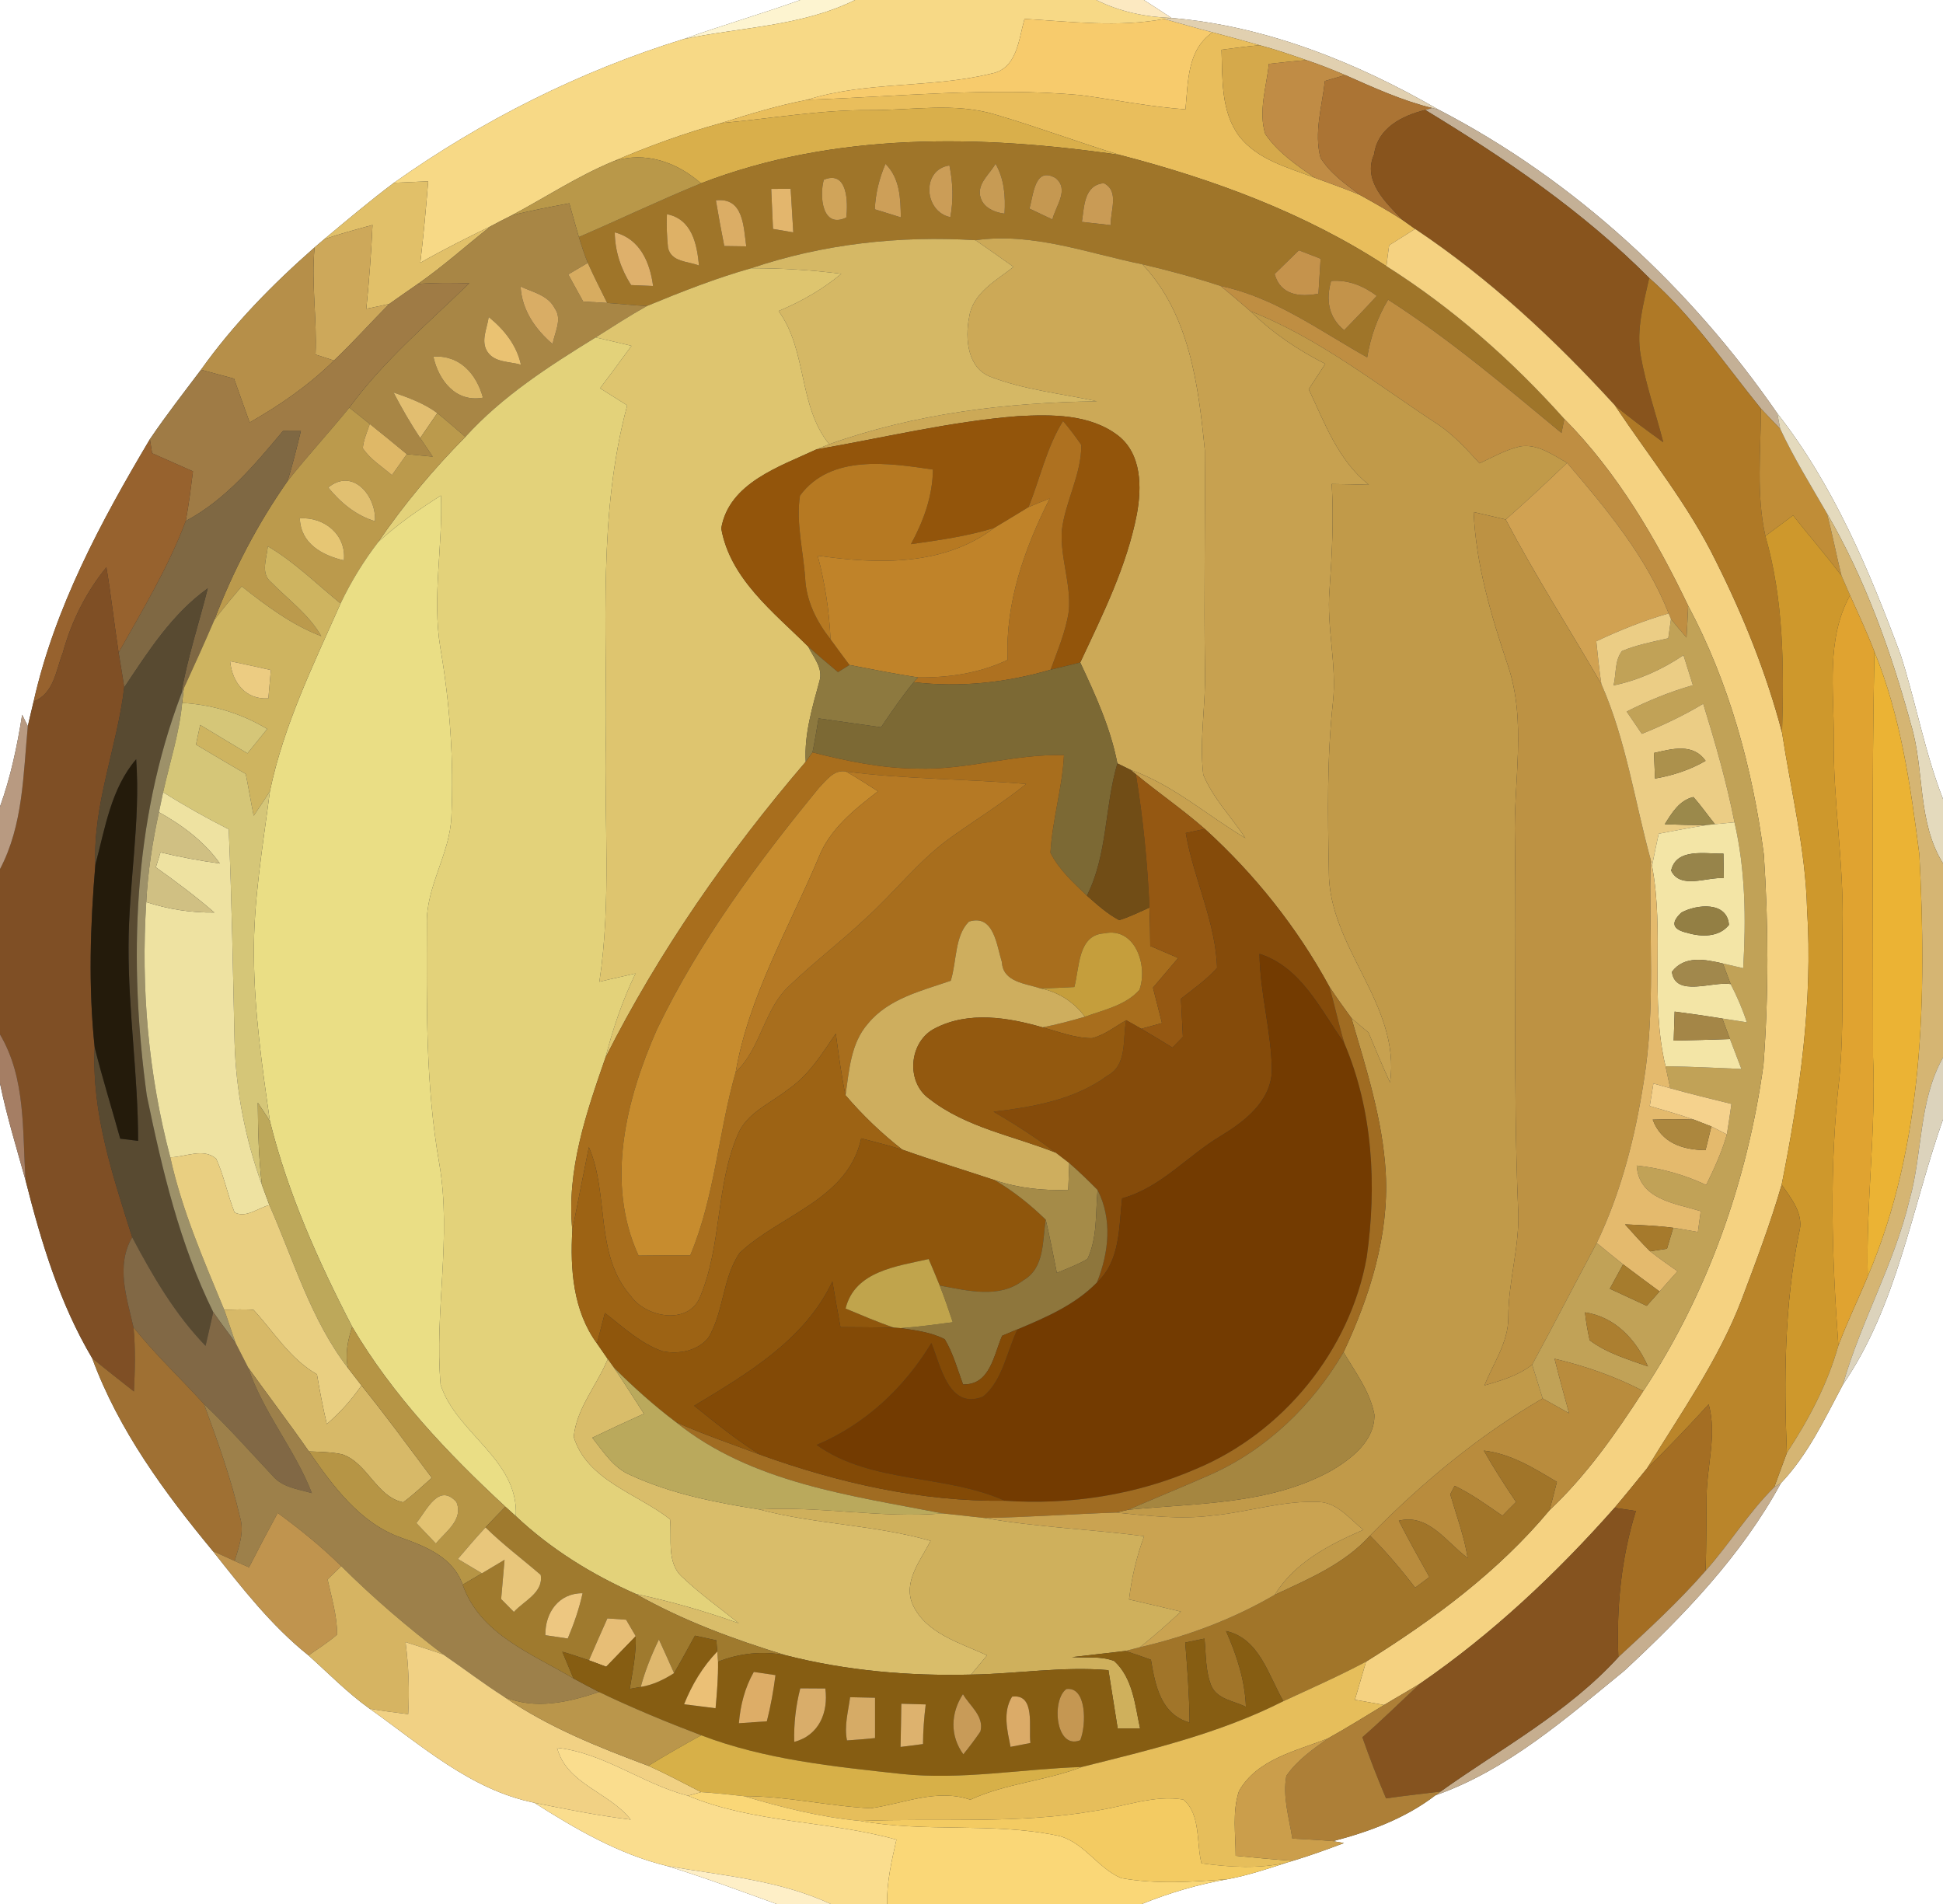 <?xml version="1.0" encoding="UTF-8" ?>
<!DOCTYPE svg PUBLIC "-//W3C//DTD SVG 1.1//EN" "http://www.w3.org/Graphics/SVG/1.1/DTD/svg11.dtd">
<svg width="250pt" height="245pt" viewBox="0 0 250 245" version="1.1" xmlns="http://www.w3.org/2000/svg">
<rect x="0" y="0" width="250" height="245" fill="#333333" stroke="none"/>
<g id="#ffffffff">
<path fill="#ffffff" opacity="1.00" d=" M 0.00 0.00 L 102.97 0.00 C 97.98 1.79 92.89 3.26 87.91 5.04 C 74.62 9.15 62.03 15.48 50.69 23.52 C 47.61 25.83 44.66 28.31 41.71 30.78 C 41.40 31.04 40.79 31.57 40.48 31.83 C 35.09 36.57 30.03 41.71 25.86 47.58 C 23.64 50.53 21.36 53.45 19.29 56.51 C 13.00 67.09 7.05 78.14 4.33 90.25 C 4.07 91.30 3.83 92.37 3.58 93.43 C 3.40 93.06 3.03 92.34 2.85 91.97 C 2.21 95.98 1.38 99.97 0.00 103.80 L 0.00 0.00 Z" />
<path fill="#ffffff" opacity="1.00" d=" M 147.18 0.00 L 250.00 0.00 L 250.00 102.81 C 247.65 96.80 246.53 90.42 244.56 84.29 C 240.51 73.37 235.92 62.43 228.68 53.19 C 217.50 37.01 202.60 23.18 185.09 14.11 C 174.58 8.04 162.90 3.34 150.73 2.31 C 149.56 1.53 148.37 0.76 147.18 0.00 Z" />
<path fill="#ffffff" opacity="1.00" d=" M 0.00 139.40 C 0.87 143.63 2.14 147.76 3.30 151.92 C 5.30 159.82 7.68 167.73 11.86 174.77 C 15.25 184.01 21.17 192.07 27.39 199.59 C 31.16 204.35 34.91 209.19 39.69 213.01 C 42.28 215.33 44.72 217.84 47.56 219.87 C 54.19 224.56 60.53 230.30 68.74 231.97 C 74.08 235.36 79.61 238.59 85.82 240.11 C 90.58 241.57 95.24 243.31 99.92 245.00 L 0.00 245.00 L 0.00 139.40 Z" />
<path fill="#ffffff" opacity="1.00" d=" M 237.12 178.17 C 244.13 167.95 245.96 155.50 250.00 144.05 L 250.00 245.00 L 146.92 245.00 C 150.49 243.55 154.19 242.47 157.98 241.80 C 160.58 241.32 163.10 240.47 165.61 239.66 L 166.35 239.44 C 168.57 238.77 170.75 237.98 172.92 237.16 C 172.57 237.10 171.87 236.97 171.53 236.91 C 176.20 235.69 180.82 233.98 184.68 231.02 C 193.96 227.76 201.48 221.12 208.99 214.99 C 216.67 207.87 224.11 200.11 229.14 190.85 C 232.62 187.20 234.77 182.58 237.12 178.17 Z" />
</g>
<g id="#fdf4d0ff">
<path fill="#fdf4d0" opacity="1.00" d=" M 102.97 0.00 L 110.02 0.00 C 103.13 3.41 95.30 3.48 87.91 5.04 C 92.89 3.26 97.98 1.79 102.97 0.00 Z" />
</g>
<g id="#f7d986ff">
<path fill="#f7d986" opacity="1.00" d=" M 110.02 0.00 L 141.06 0.00 C 144.07 1.51 147.38 2.19 150.73 2.31 L 149.80 2.44 C 143.85 3.54 137.80 2.78 131.82 2.43 C 131.07 5.05 130.88 8.86 127.55 9.47 C 119.78 11.37 111.56 10.42 103.85 12.84 C 100.09 13.57 96.42 14.68 92.77 15.84 C 88.04 17.14 83.42 18.83 78.91 20.76 C 74.33 22.66 70.18 25.40 65.83 27.72 C 64.92 28.17 64.03 28.63 63.14 29.11 C 60.08 30.60 57.04 32.12 54.08 33.81 C 54.49 30.33 54.82 26.83 55.09 23.33 C 53.62 23.39 52.16 23.45 50.69 23.52 C 62.03 15.48 74.62 9.15 87.91 5.04 C 95.30 3.48 103.13 3.41 110.02 0.00 Z" />
</g>
<g id="#fce9c1ff">
<path fill="#fce9c1" opacity="1.00" d=" M 141.06 0.00 L 147.18 0.00 C 148.37 0.76 149.56 1.53 150.73 2.31 C 147.38 2.19 144.07 1.51 141.06 0.00 Z" />
</g>
<g id="#f7cb6cff">
<path fill="#f7cb6c" opacity="1.00" d=" M 131.82 2.43 C 137.80 2.78 143.85 3.54 149.80 2.44 C 151.88 3.01 153.94 3.63 156.03 4.16 C 152.73 6.40 152.88 10.54 152.53 14.07 C 147.97 13.75 143.48 12.83 138.96 12.23 C 127.26 11.18 115.54 12.44 103.85 12.84 C 111.56 10.42 119.78 11.37 127.55 9.47 C 130.88 8.86 131.07 5.05 131.82 2.43 Z" />
</g>
<g id="#e1d0b0ff">
<path fill="#e1d0b0" opacity="1.00" d=" M 150.73 2.31 C 162.90 3.34 174.58 8.04 185.09 14.11 L 184.26 13.90 C 180.37 12.94 176.73 11.27 173.09 9.66 C 171.44 8.96 169.79 8.30 168.10 7.74 C 166.11 7.05 164.12 6.36 162.08 5.82 C 160.07 5.25 158.05 4.69 156.03 4.16 C 153.94 3.63 151.88 3.01 149.80 2.44 L 150.73 2.31 Z" />
</g>
<g id="#e9be5cff">
<path fill="#e9be5c" opacity="1.00" d=" M 152.53 14.07 C 152.88 10.54 152.73 6.40 156.03 4.16 C 158.05 4.69 160.07 5.25 162.08 5.82 C 160.44 5.96 158.81 6.19 157.17 6.40 C 157.30 10.17 157.07 14.36 159.46 17.55 C 161.83 20.57 165.73 21.56 169.15 22.87 C 171.09 23.60 173.05 24.26 174.95 25.07 C 176.82 26.11 178.69 27.15 180.48 28.32 C 180.88 28.61 181.68 29.17 182.08 29.46 C 180.96 30.16 179.85 30.86 178.74 31.56 C 178.61 32.45 178.49 33.35 178.39 34.25 C 167.94 27.41 156.12 23.06 144.09 19.94 C 138.73 18.30 133.48 16.33 128.10 14.75 C 122.82 13.14 117.29 14.21 111.88 14.17 C 105.47 14.13 99.14 15.27 92.77 15.84 C 96.42 14.68 100.09 13.57 103.85 12.84 C 115.54 12.44 127.26 11.18 138.96 12.23 C 143.48 12.83 147.97 13.75 152.53 14.07 Z" />
</g>
<g id="#d5a94bff">
<path fill="#d5a94b" opacity="1.00" d=" M 157.17 6.40 C 158.81 6.19 160.44 5.96 162.08 5.82 C 164.12 6.36 166.11 7.05 168.10 7.74 C 166.48 7.86 164.87 8.04 163.26 8.22 C 162.96 11.19 161.88 14.31 162.80 17.25 C 164.41 19.61 166.83 21.26 169.15 22.87 C 165.73 21.56 161.83 20.57 159.46 17.55 C 157.07 14.36 157.30 10.17 157.17 6.40 Z" />
</g>
<g id="#c08c45ff">
<path fill="#c08c45" opacity="1.00" d=" M 163.26 8.22 C 164.87 8.04 166.48 7.86 168.10 7.74 C 169.79 8.30 171.44 8.96 173.09 9.66 C 172.43 9.85 171.12 10.23 170.47 10.42 C 170.11 13.67 169.04 17.06 169.91 20.31 C 171.15 22.30 173.11 23.69 174.95 25.07 C 173.05 24.26 171.09 23.60 169.15 22.87 C 166.83 21.26 164.41 19.61 162.80 17.25 C 161.88 14.31 162.96 11.19 163.26 8.22 Z" />
</g>
<g id="#ab7434ff">
<path fill="#ab7434" opacity="1.00" d=" M 170.47 10.42 C 171.12 10.23 172.43 9.85 173.09 9.66 C 176.73 11.27 180.37 12.94 184.26 13.90 L 183.39 14.15 C 180.40 14.88 177.26 16.46 176.80 19.86 C 175.28 23.28 178.33 26.09 180.48 28.32 C 178.69 27.15 176.82 26.11 174.95 25.07 C 173.11 23.69 171.15 22.30 169.91 20.31 C 169.04 17.06 170.11 13.67 170.47 10.42 Z" />
</g>
<g id="#d9af4bff">
<path fill="#d9af4b" opacity="1.00" d=" M 111.88 14.17 C 117.29 14.21 122.82 13.14 128.10 14.75 C 133.48 16.33 138.73 18.30 144.09 19.94 C 126.18 17.32 107.34 16.97 90.20 23.59 C 87.07 20.85 83.01 19.42 78.91 20.76 C 83.42 18.83 88.04 17.14 92.77 15.84 C 99.14 15.27 105.47 14.13 111.88 14.17 Z" />
</g>
<g id="#c4b096ff">
<path fill="#c4b096" opacity="1.00" d=" M 184.26 13.90 L 185.09 14.11 C 202.60 23.18 217.50 37.01 228.68 53.19 C 228.77 53.69 228.96 54.68 229.05 55.18 C 228.22 54.30 227.38 53.46 226.57 52.58 C 221.92 46.85 217.77 40.68 212.20 35.77 C 203.68 27.21 193.67 20.39 183.39 14.15 L 184.26 13.90 Z" />
</g>
<g id="#88541dff">
<path fill="#88541d" opacity="1.00" d=" M 176.80 19.86 C 177.26 16.46 180.40 14.88 183.39 14.15 C 193.67 20.39 203.68 27.21 212.20 35.77 C 211.48 39.02 210.51 42.37 211.10 45.73 C 211.76 49.53 213.05 53.18 214.01 56.91 C 211.89 55.38 209.77 53.85 207.78 52.16 C 200.06 43.70 191.63 35.84 182.08 29.46 C 181.68 29.17 180.88 28.61 180.48 28.32 C 178.33 26.09 175.28 23.28 176.80 19.86 Z" />
</g>
<g id="#9f7529ff">
<path fill="#9f7529" opacity="1.00" d=" M 90.20 23.59 C 107.34 16.97 126.18 17.32 144.09 19.94 C 156.12 23.06 167.94 27.41 178.39 34.25 C 186.93 39.66 194.55 46.38 201.28 53.91 C 201.19 54.36 201.00 55.26 200.91 55.71 C 193.68 49.73 186.52 43.64 178.60 38.56 C 177.23 40.84 176.34 43.35 175.91 45.98 C 169.80 42.56 164.04 38.26 157.05 36.80 C 153.74 35.71 150.38 34.80 146.99 34.01 C 139.90 32.57 132.87 29.87 125.52 30.91 C 115.78 30.30 105.90 31.38 96.64 34.52 C 92.06 35.81 87.62 37.57 83.23 39.38 C 81.52 39.29 79.82 39.10 78.12 38.98 C 77.28 37.27 76.40 35.57 75.63 33.83 C 75.19 32.74 74.82 31.62 74.48 30.50 C 79.74 28.23 84.90 25.76 90.20 23.59 M 112.56 26.93 C 113.68 27.28 114.79 27.63 115.91 27.97 C 115.87 25.52 115.80 22.94 113.93 21.09 C 113.13 22.95 112.65 24.91 112.56 26.93 M 122.28 27.94 C 122.69 25.73 122.61 23.48 122.16 21.29 C 118.51 21.82 118.88 27.26 122.28 27.94 M 126.07 24.90 C 126.21 26.57 127.78 27.31 129.25 27.49 C 129.39 25.28 129.22 23.03 128.09 21.07 C 127.42 22.31 125.98 23.37 126.07 24.90 M 106.00 23.13 C 105.42 25.17 105.75 29.49 108.89 27.99 C 109.12 26.02 109.06 21.86 106.00 23.13 M 132.45 26.84 C 133.19 27.19 134.67 27.89 135.41 28.24 C 135.81 26.52 137.65 24.36 135.80 22.90 C 133.10 21.37 132.98 25.13 132.45 26.84 M 99.23 24.31 C 99.31 26.02 99.39 27.74 99.46 29.46 C 100.11 29.57 101.41 29.79 102.07 29.90 C 101.96 28.03 101.84 26.16 101.73 24.29 C 101.10 24.29 99.85 24.30 99.23 24.31 M 139.20 28.55 C 140.44 28.69 141.68 28.83 142.92 28.97 C 142.82 27.21 144.09 24.60 142.02 23.57 C 139.44 23.83 139.52 26.63 139.20 28.55 M 92.11 25.78 C 92.44 27.74 92.80 29.70 93.19 31.66 C 93.90 31.67 95.31 31.69 96.02 31.70 C 95.66 29.16 95.68 25.37 92.11 25.78 M 85.81 27.56 C 85.75 29.00 85.80 30.44 85.95 31.87 C 86.36 33.75 88.52 33.60 89.94 34.17 C 89.68 31.41 89.04 28.19 85.81 27.56 M 79.10 29.90 C 79.12 32.34 79.90 34.64 81.20 36.68 C 81.91 36.71 83.32 36.77 84.03 36.80 C 83.63 33.75 82.35 30.74 79.10 29.90 M 167.12 32.21 C 166.08 33.23 165.04 34.25 164.00 35.26 C 164.76 37.99 167.22 38.25 169.64 37.79 C 169.73 36.29 169.82 34.79 169.92 33.29 C 168.98 32.93 168.05 32.57 167.12 32.21 M 171.27 36.15 C 170.58 38.58 170.92 40.84 172.95 42.49 C 174.37 41.04 175.78 39.57 177.15 38.07 C 175.44 36.79 173.45 35.97 171.27 36.15 Z" />
</g>
<g id="#b99849ff">
<path fill="#b99849" opacity="1.00" d=" M 78.91 20.76 C 83.01 19.42 87.07 20.85 90.20 23.59 C 84.90 25.76 79.74 28.23 74.48 30.50 C 74.05 29.06 73.66 27.61 73.25 26.16 C 70.77 26.63 68.28 27.09 65.83 27.72 C 70.18 25.40 74.33 22.66 78.91 20.76 Z" />
</g>
<g id="#cd9f58ff">
<path fill="#cd9f58" opacity="1.00" d=" M 112.56 26.93 C 112.65 24.91 113.13 22.95 113.93 21.09 C 115.80 22.94 115.87 25.52 115.91 27.97 C 114.79 27.63 113.68 27.28 112.56 26.93 Z" />
</g>
<g id="#cb9d57ff">
<path fill="#cb9d57" opacity="1.00" d=" M 122.28 27.94 C 118.88 27.26 118.51 21.82 122.16 21.29 C 122.61 23.48 122.69 25.73 122.28 27.94 Z" />
</g>
<g id="#c79b54ff">
<path fill="#c79b54" opacity="1.00" d=" M 126.07 24.90 C 125.98 23.37 127.42 22.31 128.09 21.07 C 129.22 23.03 129.39 25.28 129.25 27.49 C 127.78 27.31 126.21 26.57 126.07 24.90 Z" />
</g>
<g id="#e1c069ff">
<path fill="#e1c069" opacity="1.00" d=" M 50.69 23.52 C 52.16 23.45 53.62 23.39 55.09 23.33 C 54.82 26.83 54.49 30.33 54.08 33.81 C 57.04 32.12 60.08 30.60 63.14 29.11 C 60.01 31.58 57.04 34.26 53.76 36.54 C 52.52 37.39 51.30 38.25 50.08 39.11 C 49.10 39.33 48.11 39.54 47.13 39.73 C 47.49 36.15 47.77 32.55 47.93 28.95 C 45.84 29.52 43.75 30.08 41.71 30.78 C 44.66 28.31 47.61 25.83 50.69 23.52 Z" />
</g>
<g id="#d0a45aff">
<path fill="#d0a45a" opacity="1.00" d=" M 106.00 23.13 C 109.06 21.86 109.12 26.02 108.89 27.99 C 105.75 29.49 105.42 25.17 106.00 23.13 Z" />
</g>
<g id="#c59851ff">
<path fill="#c59851" opacity="1.00" d=" M 132.45 26.84 C 132.98 25.13 133.10 21.37 135.80 22.90 C 137.65 24.36 135.81 26.52 135.41 28.24 C 134.67 27.89 133.19 27.19 132.45 26.84 Z" />
</g>
<g id="#e3b66dff">
<path fill="#e3b66d" opacity="1.00" d=" M 99.23 24.31 C 99.85 24.30 101.10 24.29 101.73 24.29 C 101.84 26.16 101.96 28.03 102.07 29.90 C 101.41 29.79 100.11 29.57 99.46 29.46 C 99.39 27.74 99.31 26.02 99.23 24.31 Z" />
</g>
<g id="#c99b55ff">
<path fill="#c99b55" opacity="1.00" d=" M 139.20 28.55 C 139.52 26.63 139.44 23.83 142.02 23.57 C 144.09 24.60 142.82 27.21 142.92 28.97 C 141.68 28.83 140.44 28.69 139.20 28.55 Z" />
</g>
<g id="#a88645ff">
<path fill="#a88645" opacity="1.00" d=" M 65.83 27.72 C 68.28 27.09 70.77 26.63 73.25 26.16 C 73.66 27.61 74.05 29.06 74.48 30.50 C 74.82 31.62 75.19 32.74 75.63 33.83 C 74.79 34.32 73.95 34.82 73.12 35.31 C 73.76 36.48 74.39 37.64 75.04 38.80 C 76.06 38.85 77.09 38.91 78.12 38.98 C 79.82 39.10 81.52 39.29 83.23 39.38 C 80.98 40.64 78.82 42.04 76.64 43.42 C 70.65 47.11 64.65 50.96 59.88 56.22 C 58.68 55.19 57.50 54.15 56.27 53.16 C 54.59 51.90 52.60 51.19 50.63 50.50 C 51.68 52.51 52.81 54.48 54.07 56.37 C 54.60 57.17 55.14 57.96 55.68 58.76 C 54.57 58.66 53.45 58.55 52.34 58.44 C 50.76 57.14 49.18 55.83 47.58 54.56 C 46.70 53.85 45.83 53.15 44.94 52.46 C 49.35 46.43 55.06 41.62 60.38 36.45 C 58.18 36.39 55.96 36.36 53.76 36.54 C 57.04 34.26 60.01 31.58 63.14 29.11 C 64.03 28.63 64.92 28.17 65.83 27.72 M 66.98 36.87 C 67.15 39.90 68.87 42.37 71.11 44.28 C 71.34 42.77 72.40 41.11 71.37 39.66 C 70.52 37.99 68.54 37.59 66.98 36.87 M 62.88 40.79 C 62.69 42.24 61.82 43.86 62.70 45.24 C 63.63 46.69 65.58 46.49 67.03 46.94 C 66.48 44.40 64.86 42.39 62.88 40.79 M 55.76 45.89 C 56.43 48.95 58.65 51.82 62.14 51.17 C 61.31 48.12 59.15 45.66 55.76 45.89 Z" />
</g>
<g id="#dbad65ff">
<path fill="#dbad65" opacity="1.00" d=" M 92.11 25.78 C 95.68 25.37 95.66 29.16 96.02 31.70 C 95.31 31.69 93.90 31.67 93.19 31.66 C 92.80 29.70 92.44 27.74 92.11 25.78 Z" />
</g>
<g id="#deb166ff">
<path fill="#deb166" opacity="1.00" d=" M 85.81 27.56 C 89.04 28.19 89.68 31.41 89.94 34.17 C 88.52 33.60 86.36 33.75 85.95 31.87 C 85.80 30.44 85.75 29.00 85.81 27.56 Z" />
</g>
<g id="#cda85aff">
<path fill="#cda85a" opacity="1.00" d=" M 41.71 30.78 C 43.75 30.08 45.84 29.52 47.93 28.95 C 47.77 32.55 47.49 36.15 47.13 39.73 C 48.11 39.54 49.10 39.33 50.08 39.11 C 47.69 41.52 45.43 44.05 42.97 46.39 C 42.38 46.20 41.19 45.82 40.60 45.62 C 40.80 41.02 40.03 36.42 40.48 31.83 C 40.79 31.57 41.40 31.04 41.71 30.78 Z" />
</g>
<g id="#deb06bff">
<path fill="#deb06b" opacity="1.00" d=" M 79.10 29.90 C 82.35 30.74 83.63 33.75 84.03 36.80 C 83.32 36.77 81.91 36.71 81.20 36.68 C 79.90 34.64 79.12 32.34 79.10 29.90 Z" />
</g>
<g id="#cca957ff">
<path fill="#cca957" opacity="1.00" d=" M 125.52 30.91 C 132.87 29.87 139.90 32.57 146.99 34.01 C 153.05 40.43 154.20 49.56 155.02 57.95 C 155.09 67.30 154.89 76.65 155.04 86.00 C 155.18 90.56 154.29 95.14 154.82 99.68 C 156.07 102.72 158.44 105.12 160.24 107.84 C 155.30 104.92 150.95 100.99 145.46 99.06 C 145.04 98.85 144.20 98.44 143.77 98.23 C 142.89 93.67 140.95 89.43 138.99 85.25 C 141.88 79.08 144.98 72.88 146.28 66.14 C 146.91 62.70 146.90 58.44 143.89 56.07 C 140.25 53.26 135.34 53.32 130.97 53.55 C 122.22 54.24 113.67 56.34 105.04 57.83 C 105.45 57.66 106.27 57.33 106.69 57.16 C 117.71 53.23 129.49 51.78 141.16 51.64 C 136.57 50.64 131.83 50.18 127.43 48.48 C 124.48 47.34 124.16 43.55 124.69 40.87 C 125.12 37.71 128.15 36.12 130.41 34.34 C 128.78 33.20 127.16 32.03 125.52 30.91 Z" />
</g>
<g id="#f5d281ff">
<path fill="#f5d281" opacity="1.00" d=" M 178.74 31.56 C 179.85 30.86 180.96 30.16 182.08 29.46 C 191.63 35.84 200.06 43.70 207.78 52.16 C 212.21 58.79 217.29 65.04 220.80 72.25 C 224.33 79.29 227.29 86.65 229.29 94.27 C 230.44 101.83 232.32 109.31 232.51 116.99 C 233.28 128.91 231.56 140.79 229.24 152.44 C 227.79 157.46 225.93 162.35 224.09 167.24 C 221.11 175.03 216.24 181.86 211.92 188.94 C 210.53 190.64 209.16 192.35 207.74 194.02 C 200.27 202.46 192.04 210.22 182.74 216.62 C 181.20 217.57 179.63 218.45 178.09 219.39 C 176.83 219.16 175.58 218.94 174.33 218.72 C 174.80 217.08 175.30 215.45 175.77 213.81 C 184.43 208.41 192.79 202.23 199.37 194.33 C 204.14 189.84 207.90 184.46 211.44 178.99 C 219.73 166.45 224.85 151.88 226.90 137.03 C 227.58 128.03 227.55 118.96 226.95 109.97 C 225.50 98.87 222.49 87.85 217.21 77.94 C 213.05 69.26 208.09 60.80 201.28 53.91 C 194.55 46.38 186.93 39.66 178.39 34.25 C 178.49 33.35 178.61 32.45 178.74 31.56 Z" />
</g>
<g id="#d5b865ff">
<path fill="#d5b865" opacity="1.00" d=" M 96.64 34.52 C 105.90 31.38 115.78 30.30 125.52 30.91 C 127.16 32.03 128.78 33.20 130.41 34.34 C 128.15 36.12 125.12 37.71 124.69 40.87 C 124.16 43.55 124.48 47.34 127.43 48.48 C 131.83 50.18 136.57 50.64 141.16 51.64 C 129.49 51.78 117.71 53.23 106.69 57.16 C 102.67 52.18 103.91 45.19 100.18 40.02 C 103.08 38.81 105.83 37.25 108.24 35.23 C 104.39 34.74 100.52 34.50 96.64 34.52 Z" />
</g>
<g id="#b68f49ff">
<path fill="#b68f49" opacity="1.00" d=" M 25.86 47.58 C 30.03 41.71 35.09 36.57 40.48 31.83 C 40.03 36.42 40.80 41.02 40.60 45.62 C 41.19 45.82 42.38 46.20 42.97 46.39 C 39.76 49.56 36.03 52.13 32.12 54.36 C 31.44 52.48 30.77 50.60 30.11 48.72 C 28.69 48.34 27.28 47.96 25.86 47.58 Z" />
</g>
<g id="#c5934cff">
<path fill="#c5934c" opacity="1.00" d=" M 167.12 32.21 C 168.05 32.57 168.98 32.93 169.92 33.29 C 169.82 34.79 169.73 36.29 169.64 37.79 C 167.22 38.25 164.76 37.99 164.00 35.26 C 165.04 34.25 166.08 33.23 167.12 32.21 Z" />
</g>
<g id="#d7ac60ff">
<path fill="#d7ac60" opacity="1.00" d=" M 73.12 35.31 C 73.95 34.82 74.79 34.32 75.63 33.83 C 76.40 35.57 77.28 37.27 78.12 38.98 C 77.09 38.91 76.06 38.85 75.04 38.80 C 74.39 37.64 73.76 36.48 73.12 35.31 Z" />
</g>
<g id="#dec56fff">
<path fill="#dec56f" opacity="1.00" d=" M 96.64 34.52 C 100.52 34.50 104.39 34.74 108.24 35.23 C 105.83 37.25 103.08 38.81 100.18 40.02 C 103.91 45.19 102.67 52.18 106.69 57.16 C 106.27 57.33 105.45 57.66 105.04 57.83 C 100.33 60.03 93.79 62.14 92.80 67.99 C 93.93 74.47 99.56 78.80 103.98 83.19 C 104.67 84.58 105.96 86.01 105.43 87.67 C 104.51 91.06 103.47 94.46 103.67 98.02 C 93.68 109.68 84.84 122.35 77.91 136.07 C 78.86 132.35 80.10 128.71 81.77 125.26 C 80.22 125.63 78.67 125.95 77.12 126.33 C 78.69 115.95 77.70 105.44 77.96 95.00 C 78.12 80.70 76.93 66.14 80.70 52.16 C 79.54 51.43 78.38 50.69 77.21 49.96 C 78.57 48.15 79.92 46.33 81.25 44.50 C 79.71 44.13 78.18 43.77 76.64 43.42 C 78.82 42.04 80.98 40.64 83.23 39.38 C 87.62 37.57 92.06 35.81 96.64 34.52 Z" />
</g>
<g id="#c7a150ff">
<path fill="#c7a150" opacity="1.00" d=" M 146.99 34.01 C 150.38 34.80 153.74 35.71 157.05 36.80 C 158.36 37.85 159.62 38.96 160.90 40.05 C 163.71 42.83 167.00 45.04 170.52 46.82 C 169.81 47.90 169.10 48.99 168.39 50.08 C 170.46 54.47 172.19 59.26 176.13 62.38 C 174.53 62.34 172.94 62.30 171.35 62.28 C 171.62 66.85 171.38 71.42 171.06 75.98 C 170.68 80.77 172.02 85.51 171.51 90.30 C 170.72 97.52 170.84 104.80 170.98 112.05 C 170.88 121.92 180.27 129.19 178.86 139.30 C 177.88 137.18 176.98 135.02 176.08 132.86 C 175.34 132.24 174.60 131.63 173.88 131.00 C 172.91 129.67 171.94 128.33 171.04 126.95 C 166.90 119.34 161.43 112.48 155.02 106.66 C 152.18 104.17 149.06 102.03 146.15 99.63 L 145.46 99.06 C 150.95 100.99 155.30 104.92 160.24 107.84 C 158.44 105.12 156.07 102.72 154.82 99.68 C 154.29 95.14 155.18 90.56 155.04 86.00 C 154.89 76.65 155.09 67.30 155.02 57.95 C 154.20 49.56 153.05 40.43 146.99 34.01 Z" />
</g>
<g id="#9f7b45ff">
<path fill="#9f7b45" opacity="1.00" d=" M 53.76 36.54 C 55.96 36.36 58.18 36.39 60.38 36.45 C 55.06 41.62 49.35 46.43 44.94 52.46 C 42.35 55.66 39.54 58.68 36.99 61.92 C 37.66 59.80 38.18 57.63 38.71 55.47 C 38.14 55.47 36.99 55.47 36.41 55.46 C 32.75 59.82 29.02 64.32 23.90 67.04 C 24.30 64.92 24.56 62.78 24.83 60.65 C 23.08 59.87 21.33 59.10 19.57 58.32 C 19.50 57.87 19.36 56.97 19.29 56.51 C 21.36 53.45 23.64 50.53 25.86 47.58 C 27.28 47.96 28.69 48.34 30.11 48.72 C 30.77 50.60 31.44 52.48 32.12 54.36 C 36.03 52.13 39.76 49.56 42.97 46.39 C 45.43 44.05 47.69 41.52 50.08 39.11 C 51.30 38.25 52.52 37.39 53.76 36.54 Z" />
</g>
<g id="#c3934aff">
<path fill="#c3934a" opacity="1.00" d=" M 171.27 36.15 C 173.45 35.97 175.44 36.79 177.15 38.07 C 175.78 39.57 174.37 41.04 172.95 42.49 C 170.92 40.84 170.58 38.58 171.27 36.15 Z" />
</g>
<g id="#af7926ff">
<path fill="#af7926" opacity="1.00" d=" M 212.20 35.77 C 217.77 40.68 221.92 46.85 226.57 52.58 C 226.57 58.04 225.94 63.59 227.15 68.97 C 229.51 77.21 229.55 85.79 229.29 94.27 C 227.29 86.65 224.33 79.29 220.80 72.25 C 217.29 65.04 212.21 58.79 207.78 52.16 C 209.77 53.85 211.89 55.38 214.01 56.91 C 213.05 53.18 211.76 49.53 211.10 45.73 C 210.51 42.37 211.48 39.02 212.20 35.77 Z" />
</g>
<g id="#d9ad65ff">
<path fill="#d9ad65" opacity="1.00" d=" M 66.98 36.87 C 68.54 37.59 70.52 37.99 71.37 39.66 C 72.40 41.11 71.34 42.77 71.11 44.28 C 68.87 42.37 67.15 39.90 66.98 36.87 Z" />
</g>
<g id="#bf8e42ff">
<path fill="#bf8e42" opacity="1.00" d=" M 157.05 36.80 C 164.04 38.26 169.80 42.56 175.91 45.98 C 176.34 43.35 177.23 40.84 178.60 38.56 C 186.52 43.64 193.68 49.73 200.91 55.71 C 201.00 55.26 201.19 54.36 201.28 53.91 C 208.09 60.80 213.05 69.26 217.21 77.94 C 217.15 79.31 217.09 80.68 217.00 82.04 C 216.32 81.26 215.65 80.47 215.00 79.66 L 214.70 78.93 C 211.82 71.61 206.68 65.48 201.63 59.56 C 199.79 58.53 197.83 57.08 195.61 57.44 C 193.75 57.86 192.08 58.82 190.37 59.62 C 188.78 57.88 187.18 56.12 185.24 54.76 C 177.30 49.58 169.81 43.56 160.90 40.05 C 159.62 38.96 158.36 37.85 157.05 36.80 Z" />
</g>
<g id="#c19a49ff">
<path fill="#c19a49" opacity="1.00" d=" M 160.90 40.05 C 169.81 43.56 177.30 49.58 185.24 54.76 C 187.18 56.12 188.78 57.88 190.37 59.62 C 192.08 58.82 193.75 57.86 195.61 57.44 C 197.83 57.08 199.79 58.53 201.63 59.56 C 199.05 62.05 196.43 64.49 193.74 66.85 C 192.36 66.52 190.99 66.21 189.61 65.89 C 189.91 72.69 191.86 79.21 194.01 85.61 C 196.47 92.87 194.71 100.54 194.92 108.00 C 195.14 123.76 194.67 139.52 195.32 155.27 C 195.65 160.09 194.05 164.74 194.07 169.55 C 194.07 172.73 192.14 175.42 191.00 178.27 C 193.14 177.65 195.35 177.01 197.14 175.60 C 197.58 177.05 198.03 178.50 198.49 179.95 C 190.26 184.71 182.91 190.84 176.27 197.60 C 172.97 201.26 168.37 203.18 164.01 205.22 C 166.61 201.01 171.03 198.77 175.41 196.85 C 173.68 195.48 172.15 193.41 169.78 193.27 C 165.10 193.03 160.58 194.59 155.95 195.02 C 151.83 195.55 147.68 195.04 143.58 194.63 C 143.97 194.54 144.77 194.36 145.17 194.27 C 153.95 193.40 163.29 193.65 171.26 189.26 C 173.89 187.72 176.91 185.39 176.84 182.02 C 176.27 179.04 174.38 176.56 172.87 174.00 C 176.24 166.83 178.73 158.99 178.30 150.97 C 177.92 144.12 175.80 137.54 173.88 131.00 C 174.60 131.63 175.34 132.24 176.08 132.86 C 176.98 135.02 177.88 137.18 178.86 139.30 C 180.27 129.19 170.88 121.92 170.98 112.05 C 170.84 104.80 170.72 97.52 171.51 90.30 C 172.02 85.51 170.68 80.77 171.06 75.98 C 171.38 71.42 171.62 66.85 171.35 62.28 C 172.94 62.30 174.53 62.34 176.13 62.38 C 172.19 59.26 170.46 54.47 168.39 50.08 C 169.10 48.99 169.81 47.90 170.52 46.82 C 167.00 45.04 163.71 42.83 160.90 40.05 Z" />
</g>
<g id="#eac272ff">
<path fill="#eac272" opacity="1.00" d=" M 62.88 40.79 C 64.86 42.39 66.48 44.40 67.03 46.94 C 65.58 46.49 63.63 46.69 62.70 45.24 C 61.82 43.86 62.69 42.24 62.88 40.79 Z" />
</g>
<g id="#e3d27aff">
<path fill="#e3d27a" opacity="1.00" d=" M 59.88 56.22 C 64.65 50.96 70.65 47.11 76.64 43.42 C 78.18 43.77 79.71 44.13 81.25 44.50 C 79.92 46.33 78.57 48.15 77.21 49.96 C 78.38 50.69 79.54 51.43 80.70 52.16 C 76.93 66.14 78.12 80.70 77.96 95.00 C 77.70 105.44 78.69 115.95 77.12 126.33 C 78.67 125.95 80.22 125.63 81.77 125.26 C 80.10 128.71 78.86 132.35 77.91 136.07 C 75.42 143.24 72.88 150.58 73.64 158.31 C 73.35 163.32 73.74 168.68 76.81 172.87 C 77.16 173.37 77.85 174.37 78.20 174.88 C 76.82 178.23 74.16 181.24 73.82 184.90 C 75.53 190.49 81.99 192.18 86.21 195.49 C 86.48 198.02 85.69 201.21 87.92 203.05 C 90.15 205.16 92.66 206.94 95.05 208.87 C 90.72 207.33 86.30 206.05 81.80 205.10 C 76.17 202.61 70.86 199.33 66.37 195.09 C 66.76 187.79 58.70 184.46 56.69 178.17 C 55.88 168.73 58.14 159.20 56.53 149.79 C 54.73 139.61 54.90 129.24 54.92 118.94 C 54.79 114.07 57.90 109.89 58.08 105.07 C 58.41 97.79 57.88 90.49 56.65 83.31 C 55.58 76.81 57.00 70.28 56.73 63.76 C 53.90 65.56 51.13 67.47 48.66 69.75 C 51.97 64.90 55.75 60.39 59.88 56.22 Z" />
</g>
<g id="#dcb767ff">
<path fill="#dcb767" opacity="1.00" d=" M 55.76 45.89 C 59.15 45.66 61.31 48.12 62.14 51.17 C 58.65 51.82 56.43 48.95 55.76 45.89 Z" />
</g>
<g id="#e2be70ff">
<path fill="#e2be70" opacity="1.00" d=" M 50.63 50.50 C 52.60 51.19 54.59 51.90 56.27 53.16 C 55.54 54.23 54.81 55.30 54.07 56.37 C 52.81 54.48 51.68 52.51 50.63 50.50 Z" />
</g>
<g id="#bb9a4cff">
<path fill="#bb9a4c" opacity="1.00" d=" M 36.99 61.92 C 39.54 58.68 42.35 55.66 44.94 52.46 C 45.83 53.15 46.70 53.85 47.58 54.56 C 47.24 55.58 46.78 56.58 46.68 57.67 C 47.63 59.11 49.14 60.03 50.43 61.14 C 51.07 60.24 51.70 59.34 52.34 58.44 C 53.45 58.55 54.57 58.66 55.68 58.76 C 55.14 57.96 54.60 57.17 54.07 56.37 C 54.81 55.30 55.54 54.23 56.27 53.16 C 57.50 54.15 58.68 55.19 59.88 56.22 C 55.75 60.39 51.97 64.90 48.66 69.75 C 46.77 72.21 45.15 74.86 43.82 77.65 C 40.73 75.15 37.90 72.31 34.45 70.29 C 34.36 71.81 33.45 73.75 34.90 74.93 C 37.12 77.18 39.74 79.07 41.34 81.86 C 37.54 80.41 34.27 77.95 31.10 75.45 C 29.90 76.86 28.71 78.28 27.59 79.75 C 29.99 73.45 33.12 67.45 36.99 61.92 M 42.23 62.73 C 43.83 64.69 45.80 66.33 48.25 67.07 C 48.44 63.86 45.43 60.12 42.23 62.73 M 38.58 66.69 C 38.67 69.93 41.44 71.46 44.25 72.11 C 44.57 68.79 41.74 66.51 38.58 66.69 Z" />
</g>
<g id="#c08d37ff">
<path fill="#c08d37" opacity="1.00" d=" M 226.57 52.58 C 227.38 53.46 228.22 54.30 229.05 55.18 C 230.80 58.92 232.98 62.44 235.04 66.01 C 235.77 68.68 236.27 71.40 236.94 74.08 C 234.94 71.43 232.76 68.93 230.71 66.32 C 229.52 67.21 228.33 68.09 227.15 68.97 C 225.94 63.59 226.57 58.04 226.57 52.58 Z" />
</g>
<g id="#e4dabdff">
<path fill="#e4dabd" opacity="1.00" d=" M 228.68 53.19 C 235.92 62.43 240.51 73.37 244.56 84.29 C 246.53 90.42 247.65 96.80 250.00 102.81 L 250.00 111.10 C 246.66 105.72 247.65 99.15 245.90 93.29 C 243.32 83.84 239.99 74.49 235.04 66.01 C 232.98 62.44 230.80 58.92 229.05 55.18 C 228.96 54.68 228.77 53.69 228.68 53.19 Z" />
</g>
<g id="#93550bff">
<path fill="#93550b" opacity="1.00" d=" M 105.04 57.83 C 113.67 56.34 122.22 54.24 130.97 53.55 C 135.34 53.32 140.25 53.26 143.89 56.07 C 146.90 58.44 146.91 62.70 146.28 66.14 C 144.98 72.88 141.88 79.08 138.99 85.25 C 137.72 85.55 136.45 85.86 135.18 86.18 C 136.08 83.69 137.15 81.22 137.53 78.58 C 137.82 75.11 136.41 71.75 136.62 68.29 C 137.05 64.53 139.15 61.09 139.13 57.26 C 138.40 56.19 137.62 55.16 136.78 54.17 C 134.65 57.58 133.83 61.56 132.34 65.25 C 130.86 66.14 129.39 67.06 127.90 67.94 C 124.42 69.01 120.81 69.51 117.21 70.02 C 118.83 67.05 120.00 63.84 120.04 60.42 C 114.32 59.57 106.88 58.42 102.93 63.77 C 102.39 67.31 103.37 70.90 103.60 74.45 C 103.75 77.36 105.08 80.00 106.86 82.26 C 107.66 83.37 108.48 84.47 109.30 85.57 C 108.93 85.80 108.19 86.26 107.82 86.49 C 106.53 85.40 105.23 84.32 103.98 83.19 C 99.56 78.80 93.93 74.47 92.80 67.99 C 93.79 62.14 100.33 60.03 105.04 57.83 Z" />
</g>
<g id="#7f6843ff">
<path fill="#7f6843" opacity="1.00" d=" M 36.41 55.46 C 36.99 55.47 38.14 55.47 38.71 55.47 C 38.18 57.63 37.66 59.80 36.99 61.92 C 33.12 67.45 29.99 73.45 27.59 79.75 C 26.32 82.72 24.99 85.65 23.64 88.59 L 23.29 89.40 C 24.09 84.75 25.58 80.27 26.73 75.71 C 22.13 79.00 19.07 83.83 15.98 88.46 C 15.77 86.95 15.50 85.46 15.26 83.97 C 18.36 78.45 21.67 72.99 23.90 67.04 C 29.02 64.32 32.75 59.82 36.41 55.46 Z" />
</g>
<g id="#dfb867ff">
<path fill="#dfb867" opacity="1.00" d=" M 46.68 57.67 C 46.78 56.58 47.24 55.58 47.58 54.56 C 49.18 55.83 50.76 57.14 52.34 58.44 C 51.70 59.34 51.07 60.24 50.43 61.14 C 49.14 60.03 47.63 59.11 46.68 57.67 Z" />
</g>
<g id="#ae7120ff">
<path fill="#ae7120" opacity="1.00" d=" M 132.34 65.25 C 133.83 61.56 134.65 57.58 136.78 54.17 C 137.62 55.16 138.40 56.19 139.13 57.26 C 139.15 61.09 137.05 64.53 136.62 68.29 C 136.41 71.75 137.82 75.11 137.53 78.58 C 137.15 81.22 136.08 83.69 135.18 86.18 C 129.47 87.85 123.49 88.49 117.56 87.78 L 118.12 87.17 C 122.08 87.21 126.04 86.63 129.65 84.91 C 129.33 77.55 131.81 70.62 135.06 64.15 C 134.14 64.50 133.24 64.87 132.34 65.25 Z" />
</g>
<g id="#97622eff">
<path fill="#97622e" opacity="1.00" d=" M 4.33 90.25 C 7.05 78.14 13.00 67.09 19.29 56.51 C 19.36 56.97 19.50 57.87 19.57 58.32 C 21.33 59.10 23.08 59.87 24.83 60.65 C 24.56 62.78 24.30 64.92 23.90 67.04 C 21.67 72.99 18.36 78.45 15.26 83.97 C 14.70 80.31 14.30 76.64 13.69 72.99 C 11.06 76.22 9.18 79.98 8.08 84.00 C 7.20 86.24 6.93 89.29 4.33 90.25 Z" />
</g>
<g id="#b67922ff">
<path fill="#b67922" opacity="1.00" d=" M 102.93 63.77 C 106.88 58.42 114.32 59.57 120.04 60.42 C 120.00 63.84 118.83 67.05 117.21 70.02 C 120.81 69.51 124.42 69.01 127.90 67.94 C 121.39 72.87 112.89 72.61 105.21 71.50 C 106.15 75.02 106.70 78.62 106.86 82.26 C 105.08 80.00 103.75 77.36 103.60 74.45 C 103.37 70.90 102.39 67.31 102.93 63.77 Z" />
</g>
<g id="#d1a252ff">
<path fill="#d1a252" opacity="1.00" d=" M 201.63 59.56 C 206.68 65.48 211.82 71.61 214.70 78.93 C 211.50 79.85 208.40 81.09 205.39 82.52 C 205.59 84.36 205.76 86.20 206.04 88.02 C 201.95 80.95 197.53 74.07 193.74 66.85 C 196.43 64.49 199.05 62.05 201.63 59.56 Z" />
</g>
<g id="#e1c071ff">
<path fill="#e1c071" opacity="1.00" d=" M 42.23 62.73 C 45.43 60.12 48.44 63.86 48.25 67.07 C 45.80 66.33 43.83 64.69 42.23 62.73 Z" />
</g>
<g id="#eade85ff">
<path fill="#eade85" opacity="1.00" d=" M 48.66 69.75 C 51.13 67.47 53.90 65.56 56.73 63.76 C 57.00 70.28 55.58 76.81 56.65 83.31 C 57.88 90.49 58.41 97.79 58.08 105.07 C 57.90 109.89 54.79 114.07 54.92 118.94 C 54.90 129.24 54.73 139.61 56.53 149.79 C 58.14 159.20 55.88 168.73 56.69 178.17 C 58.70 184.46 66.76 187.79 66.37 195.09 C 66.03 194.79 65.37 194.18 65.03 193.88 C 57.57 186.98 50.51 179.52 45.32 170.73 C 40.93 162.27 37.04 153.54 34.73 144.27 C 33.72 137.22 32.72 130.14 32.67 123.01 C 32.59 115.89 33.83 108.85 34.73 101.80 C 36.50 93.32 40.33 85.52 43.82 77.65 C 45.15 74.86 46.77 72.21 48.66 69.75 Z" />
</g>
<g id="#c08329ff">
<path fill="#c08329" opacity="1.00" d=" M 132.34 65.25 C 133.24 64.87 134.14 64.50 135.06 64.15 C 131.81 70.62 129.33 77.55 129.65 84.91 C 126.04 86.63 122.08 87.21 118.12 87.17 C 115.16 86.72 112.23 86.13 109.30 85.57 C 108.48 84.47 107.66 83.37 106.86 82.26 C 106.70 78.62 106.15 75.02 105.21 71.50 C 112.89 72.61 121.39 72.87 127.90 67.94 C 129.39 67.06 130.86 66.14 132.34 65.25 Z" />
</g>
<g id="#bd9243ff">
<path fill="#bd9243" opacity="1.00" d=" M 189.61 65.89 C 190.99 66.21 192.36 66.52 193.74 66.85 C 197.53 74.07 201.95 80.95 206.04 88.02 C 209.22 95.23 210.32 103.07 212.39 110.62 C 212.13 120.15 213.05 129.75 211.49 139.20 C 210.38 146.33 208.58 153.41 205.45 159.94 C 202.66 165.14 199.96 170.40 197.14 175.60 C 195.35 177.01 193.14 177.65 191.00 178.27 C 192.14 175.42 194.07 172.73 194.07 169.55 C 194.05 164.74 195.65 160.09 195.32 155.27 C 194.67 139.52 195.14 123.76 194.92 108.00 C 194.71 100.54 196.47 92.87 194.01 85.61 C 191.86 79.21 189.91 72.69 189.61 65.89 Z" />
</g>
<g id="#ce982cff">
<path fill="#ce982c" opacity="1.00" d=" M 227.15 68.97 C 228.33 68.09 229.52 67.21 230.71 66.32 C 232.76 68.93 234.94 71.43 236.94 74.08 C 237.30 74.92 237.67 75.76 238.04 76.60 C 234.92 82.25 235.99 88.83 235.94 94.99 C 235.85 103.02 237.24 110.98 237.08 119.00 C 236.97 125.58 237.28 132.17 236.67 138.73 C 235.33 150.15 235.70 161.70 236.54 173.14 C 235.14 178.10 232.73 182.66 229.91 186.95 C 229.52 177.52 229.59 168.00 231.46 158.72 C 232.20 156.30 230.52 154.29 229.24 152.44 C 231.56 140.79 233.28 128.91 232.51 116.99 C 232.32 109.31 230.44 101.83 229.29 94.27 C 229.55 85.79 229.51 77.21 227.15 68.97 Z" />
</g>
<g id="#d5b573ff">
<path fill="#d5b573" opacity="1.00" d=" M 235.04 66.01 C 239.99 74.49 243.32 83.84 245.90 93.29 C 247.65 99.15 246.66 105.72 250.00 111.10 L 250.00 136.08 C 246.84 141.71 247.40 148.32 245.70 154.37 C 243.74 162.62 239.44 170.04 237.12 178.17 C 234.77 182.58 232.62 187.20 229.14 190.85 L 228.29 191.36 C 228.83 189.89 229.36 188.41 229.91 186.95 C 232.73 182.66 235.14 178.10 236.54 173.14 C 237.67 170.11 239.09 167.21 240.32 164.23 C 247.58 147.18 247.90 128.18 246.96 109.96 C 245.83 101.13 244.56 92.15 241.18 83.87 C 240.24 81.40 239.11 79.01 238.04 76.60 C 237.67 75.76 237.30 74.92 236.94 74.08 C 236.27 71.40 235.77 68.68 235.04 66.01 Z" />
</g>
<g id="#e6c674ff">
<path fill="#e6c674" opacity="1.00" d=" M 38.58 66.69 C 41.74 66.51 44.57 68.79 44.25 72.11 C 41.44 71.46 38.67 69.93 38.58 66.69 Z" />
</g>
<g id="#ceb460ff">
<path fill="#ceb460" opacity="1.00" d=" M 34.90 74.93 C 33.45 73.75 34.36 71.81 34.45 70.29 C 37.90 72.31 40.73 75.15 43.82 77.65 C 40.33 85.52 36.50 93.32 34.73 101.80 C 34.06 102.88 33.35 103.92 32.64 104.97 C 32.28 103.18 31.98 101.38 31.62 99.59 C 29.48 98.34 27.34 97.09 25.22 95.81 C 25.39 94.97 25.57 94.12 25.76 93.28 C 27.78 94.51 29.81 95.72 31.84 96.94 C 32.69 95.90 33.54 94.85 34.38 93.80 C 31.06 91.80 27.31 90.66 23.44 90.45 C 23.49 89.99 23.59 89.05 23.64 88.59 C 24.99 85.65 26.32 82.72 27.59 79.75 C 28.71 78.28 29.90 76.86 31.10 75.45 C 34.27 77.95 37.54 80.41 41.34 81.86 C 39.74 79.07 37.12 77.18 34.90 74.93 M 29.61 85.08 C 29.86 87.80 31.61 90.07 34.53 89.86 C 34.64 88.65 34.75 87.43 34.85 86.22 C 33.11 85.83 31.36 85.44 29.61 85.08 Z" />
</g>
<g id="#7f4f25ff">
<path fill="#7f4f25" opacity="1.00" d=" M 8.08 84.00 C 9.18 79.98 11.06 76.22 13.69 72.99 C 14.30 76.64 14.70 80.31 15.26 83.97 C 15.50 85.46 15.77 86.95 15.98 88.46 C 15.08 96.13 11.95 103.44 12.27 111.26 C 11.61 119.08 11.36 126.95 12.18 134.77 C 11.78 143.23 14.51 151.27 17.01 159.21 C 14.86 162.87 16.33 167.02 17.18 170.81 C 17.44 173.55 17.37 176.31 17.23 179.05 C 15.43 177.63 13.63 176.23 11.86 174.77 C 7.68 167.73 5.30 159.82 3.30 151.92 C 2.85 145.56 3.38 138.82 0.00 133.11 L 0.00 111.83 C 2.99 106.16 2.98 99.65 3.58 93.43 C 3.83 92.37 4.07 91.30 4.33 90.25 C 6.93 89.29 7.20 86.24 8.08 84.00 Z" />
</g>
<g id="#584a31ff">
<path fill="#584a31" opacity="1.00" d=" M 15.98 88.46 C 19.07 83.83 22.13 79.00 26.73 75.71 C 25.58 80.27 24.09 84.75 23.29 89.40 C 17.09 105.79 16.53 123.79 18.89 140.99 C 20.86 150.49 23.12 160.11 27.44 168.84 C 27.11 170.28 26.78 171.73 26.45 173.18 C 22.51 169.11 19.64 164.18 17.01 159.21 C 14.51 151.27 11.78 143.23 12.18 134.77 C 13.17 138.72 14.38 142.60 15.47 146.52 C 16.04 146.59 17.20 146.73 17.77 146.80 C 17.77 138.47 16.51 130.19 16.54 121.85 C 16.54 113.78 18.10 105.77 17.52 97.70 C 14.26 101.50 13.53 106.59 12.27 111.26 C 11.95 103.44 15.08 96.13 15.98 88.46 Z" />
</g>
<g id="#e0a330ff">
<path fill="#e0a330" opacity="1.00" d=" M 238.04 76.60 C 239.11 79.01 240.24 81.40 241.18 83.87 C 240.81 101.24 241.01 118.62 241.00 136.00 C 241.40 145.42 240.08 154.80 240.32 164.23 C 239.09 167.21 237.67 170.11 236.54 173.14 C 235.70 161.70 235.33 150.15 236.67 138.73 C 237.28 132.17 236.97 125.58 237.08 119.00 C 237.24 110.98 235.85 103.02 235.94 94.99 C 235.99 88.83 234.92 82.25 238.04 76.60 Z" />
</g>
<g id="#c1a257ff">
<path fill="#c1a257" opacity="1.00" d=" M 217.21 77.94 C 222.49 87.85 225.50 98.87 226.95 109.97 C 227.55 118.96 227.58 128.03 226.90 137.03 C 224.85 151.88 219.73 166.45 211.44 178.99 C 207.83 177.12 203.98 175.77 200.02 174.84 C 200.61 177.19 201.24 179.52 201.89 181.85 C 200.76 181.21 199.62 180.58 198.49 179.95 C 198.03 178.50 197.58 177.05 197.14 175.60 C 199.96 170.40 202.66 165.14 205.45 159.94 C 206.57 160.86 207.69 161.79 208.84 162.69 C 208.27 163.73 207.70 164.78 207.13 165.83 C 208.71 166.56 210.29 167.30 211.88 168.03 C 212.29 167.57 213.12 166.65 213.53 166.18 C 214.30 165.32 215.06 164.44 215.84 163.58 C 214.65 162.74 213.45 161.91 212.31 161.01 C 212.86 160.93 213.95 160.77 214.49 160.68 C 214.69 160.01 215.09 158.67 215.29 157.99 C 216.35 158.14 217.40 158.35 218.46 158.53 C 218.58 157.63 218.70 156.74 218.83 155.85 C 215.51 154.83 210.87 154.35 210.59 149.98 C 213.69 150.31 216.71 151.15 219.53 152.48 C 220.56 150.37 221.55 148.23 222.19 145.97 C 222.41 144.66 222.59 143.35 222.78 142.05 C 220.15 141.40 217.51 140.76 214.90 140.03 C 214.75 139.32 214.45 137.91 214.30 137.20 C 217.55 137.25 220.81 137.40 224.06 137.55 C 223.58 136.26 223.07 134.98 222.59 133.70 C 222.35 133.04 221.86 131.72 221.61 131.06 C 222.40 131.19 223.97 131.43 224.76 131.55 C 224.21 129.85 223.50 128.21 222.68 126.63 C 222.43 125.97 221.93 124.64 221.68 123.98 C 222.34 124.13 223.64 124.43 224.29 124.58 C 224.66 118.30 224.59 111.96 223.17 105.81 C 222.16 100.64 220.70 95.59 219.15 90.56 C 216.63 92.07 213.97 93.33 211.25 94.43 C 210.76 93.71 209.79 92.28 209.30 91.56 C 212.03 90.17 214.87 89.01 217.82 88.17 C 217.41 86.88 217.01 85.59 216.61 84.31 C 213.87 86.15 210.85 87.52 207.61 88.20 C 207.97 86.74 207.73 85.01 208.70 83.77 C 210.60 82.97 212.65 82.59 214.65 82.13 C 214.74 81.51 214.92 80.28 215.00 79.66 C 215.65 80.47 216.32 81.26 217.00 82.04 C 217.09 80.68 217.15 79.31 217.21 77.94 M 203.93 168.87 C 204.07 170.07 204.27 171.27 204.54 172.46 C 206.75 174.13 209.46 174.91 212.04 175.83 C 210.51 172.39 207.83 169.45 203.93 168.87 Z" />
</g>
<g id="#ebcd85ff">
<path fill="#ebcd85" opacity="1.00" d=" M 205.39 82.52 C 208.40 81.09 211.50 79.85 214.70 78.93 L 215.00 79.66 C 214.92 80.28 214.74 81.51 214.65 82.13 C 212.65 82.59 210.60 82.97 208.70 83.77 C 207.73 85.01 207.97 86.74 207.61 88.20 C 210.85 87.52 213.87 86.15 216.61 84.31 C 217.01 85.59 217.41 86.88 217.82 88.17 C 214.87 89.01 212.03 90.17 209.30 91.56 C 209.79 92.28 210.76 93.71 211.25 94.43 C 213.97 93.33 216.63 92.07 219.15 90.56 C 220.70 95.59 222.16 100.64 223.17 105.81 C 222.54 105.87 221.29 105.99 220.66 106.05 C 219.71 104.89 218.88 103.66 217.88 102.56 C 216.06 102.99 215.12 104.60 214.20 106.06 C 215.99 106.13 217.78 106.17 219.57 106.17 C 217.51 106.49 215.47 106.89 213.42 107.28 C 213.12 108.65 212.83 110.04 212.56 111.42 L 212.39 110.62 C 210.32 103.07 209.22 95.23 206.04 88.02 C 205.76 86.20 205.59 84.36 205.39 82.52 M 212.81 96.89 C 212.84 97.71 212.92 99.36 212.95 100.18 C 215.23 99.78 217.45 99.07 219.45 97.90 C 217.81 95.58 215.12 96.37 212.81 96.89 Z" />
</g>
<g id="#8d793fff">
<path fill="#8d793f" opacity="1.00" d=" M 103.98 83.19 C 105.23 84.32 106.53 85.40 107.82 86.49 C 108.19 86.26 108.93 85.80 109.30 85.57 C 112.23 86.13 115.16 86.72 118.12 87.17 L 117.56 87.78 C 116.04 89.62 114.71 91.61 113.36 93.58 C 110.68 93.20 108.00 92.83 105.32 92.44 C 105.08 93.90 104.84 95.36 104.54 96.81 C 104.32 97.11 103.89 97.72 103.67 98.02 C 103.47 94.46 104.51 91.06 105.43 87.67 C 105.96 86.01 104.67 84.58 103.98 83.19 Z" />
</g>
<g id="#ebb334ff">
<path fill="#ebb334" opacity="1.00" d=" M 241.18 83.87 C 244.56 92.15 245.83 101.13 246.96 109.96 C 247.90 128.18 247.58 147.18 240.32 164.23 C 240.08 154.80 241.40 145.42 241.00 136.00 C 241.01 118.62 240.81 101.24 241.18 83.87 Z" />
</g>
<g id="#eccc82ff">
<path fill="#eccc82" opacity="1.00" d=" M 29.61 85.08 C 31.36 85.44 33.11 85.83 34.85 86.22 C 34.75 87.43 34.64 88.65 34.53 89.86 C 31.61 90.07 29.86 87.80 29.61 85.08 Z" />
</g>
<g id="#7c6934ff">
<path fill="#7c6934" opacity="1.00" d=" M 135.18 86.18 C 136.45 85.86 137.72 85.55 138.99 85.25 C 140.95 89.43 142.89 93.67 143.77 98.23 C 142.11 103.84 142.53 109.92 139.85 115.25 C 138.11 113.58 136.26 111.91 135.16 109.73 C 135.39 105.50 136.69 101.41 136.90 97.17 C 130.52 96.98 124.35 99.12 117.97 98.90 C 113.42 98.87 108.93 97.93 104.54 96.81 C 104.84 95.36 105.08 93.90 105.32 92.44 C 108.00 92.83 110.68 93.20 113.36 93.58 C 114.71 91.61 116.04 89.62 117.56 87.78 C 123.49 88.49 129.47 87.85 135.18 86.18 Z" />
</g>
<g id="#9d9169ff">
<path fill="#9d9169" opacity="1.00" d=" M 23.29 89.40 L 23.64 88.59 C 23.59 89.05 23.49 89.99 23.44 90.45 C 23.07 94.37 21.84 98.12 20.99 101.94 C 20.86 102.58 20.58 103.87 20.45 104.51 C 19.62 108.32 19.02 112.18 18.82 116.08 C 18.12 127.12 19.08 138.22 21.91 148.92 C 23.41 155.73 26.20 162.13 28.85 168.54 C 29.36 169.96 29.81 171.40 30.32 172.82 C 29.37 171.48 28.36 170.19 27.44 168.84 C 23.12 160.11 20.86 150.49 18.89 140.99 C 16.53 123.79 17.09 105.79 23.29 89.40 Z" />
</g>
<g id="#d5c678ff">
<path fill="#d5c678" opacity="1.00" d=" M 23.44 90.45 C 27.31 90.66 31.06 91.80 34.38 93.80 C 33.54 94.85 32.69 95.90 31.84 96.94 C 29.81 95.72 27.78 94.51 25.76 93.28 C 25.57 94.12 25.39 94.97 25.22 95.81 C 27.34 97.09 29.48 98.34 31.62 99.59 C 31.98 101.38 32.28 103.18 32.64 104.97 C 33.35 103.92 34.06 102.88 34.73 101.80 C 33.83 108.85 32.59 115.89 32.67 123.01 C 32.72 130.14 33.72 137.22 34.73 144.27 C 34.22 143.47 33.70 142.68 33.17 141.89 C 33.20 145.42 33.27 148.95 33.70 152.46 C 31.56 146.56 30.35 140.33 30.18 134.06 C 29.97 124.94 29.83 115.82 29.43 106.71 C 26.55 105.25 23.73 103.67 20.99 101.94 C 21.84 98.12 23.07 94.37 23.44 90.45 Z" />
</g>
<g id="#b89a81ff">
<path fill="#b89a81" opacity="1.00" d=" M 2.85 91.97 C 3.03 92.34 3.40 93.06 3.58 93.43 C 2.98 99.65 2.99 106.16 0.00 111.83 L 0.00 103.80 C 1.38 99.97 2.21 95.98 2.85 91.97 Z" />
</g>
<g id="#ac914cff">
<path fill="#ac914c" opacity="1.00" d=" M 212.81 96.89 C 215.12 96.37 217.81 95.58 219.45 97.90 C 217.45 99.07 215.23 99.78 212.95 100.18 C 212.92 99.36 212.84 97.71 212.81 96.89 Z" />
</g>
<g id="#a86e1dff">
<path fill="#a86e1d" opacity="1.00" d=" M 104.54 96.81 C 108.93 97.93 113.42 98.87 117.97 98.90 C 124.35 99.12 130.52 96.98 136.90 97.17 C 136.69 101.41 135.39 105.50 135.16 109.73 C 136.26 111.91 138.11 113.58 139.85 115.25 C 141.16 116.39 142.46 117.59 144.01 118.40 C 145.35 117.98 146.62 117.35 147.90 116.78 C 147.96 118.43 147.99 120.07 148.00 121.72 C 149.20 122.23 150.40 122.75 151.60 123.27 C 150.51 124.54 149.44 125.82 148.35 127.09 C 148.73 128.61 149.13 130.13 149.51 131.65 C 148.84 131.83 147.51 132.20 146.84 132.38 C 146.20 132.00 145.55 131.64 144.90 131.28 C 143.48 132.10 142.14 133.17 140.52 133.59 C 138.32 133.60 136.24 132.76 134.15 132.20 C 135.98 131.83 137.80 131.36 139.59 130.83 C 142.01 129.95 144.84 129.37 146.60 127.38 C 147.73 124.32 146.10 119.25 142.09 120.10 C 138.66 120.28 138.90 124.56 138.23 127.01 C 136.77 127.08 135.32 127.16 133.87 127.18 C 131.95 126.55 129.04 126.38 128.91 123.80 C 128.24 121.68 127.89 117.57 124.67 118.59 C 122.82 120.42 123.11 123.74 122.33 126.20 C 118.56 127.50 114.32 128.49 111.68 131.72 C 109.45 134.25 109.26 137.76 108.79 140.93 C 108.24 138.31 107.90 135.65 107.54 133.00 C 105.75 135.63 104.02 138.43 101.33 140.24 C 99.10 141.99 96.13 143.18 94.95 145.94 C 92.05 152.63 92.90 160.30 90.03 166.99 C 88.47 170.54 83.09 169.51 81.17 166.77 C 76.45 161.42 78.42 153.74 75.77 147.61 C 75.05 151.18 74.33 154.74 73.64 158.31 C 72.88 150.58 75.42 143.24 77.91 136.07 C 84.84 122.35 93.68 109.68 103.67 98.02 C 103.89 97.72 104.32 97.11 104.54 96.81 M 105.38 101.37 C 97.46 111.02 89.96 121.16 84.53 132.45 C 80.56 141.44 77.85 152.19 82.16 161.56 C 84.38 161.53 86.59 161.52 88.81 161.53 C 91.98 154.00 92.42 145.75 94.66 137.95 C 97.98 134.83 98.27 129.76 101.70 126.72 C 104.77 123.78 108.17 121.20 111.27 118.28 C 115.14 114.82 118.30 110.58 122.58 107.59 C 125.73 105.36 129.02 103.31 132.03 100.88 C 124.32 100.21 116.56 100.29 108.87 99.28 C 107.30 98.98 106.33 100.40 105.38 101.37 Z" />
</g>
<g id="#241b0bff">
<path fill="#241b0b" opacity="1.00" d=" M 12.27 111.26 C 13.53 106.59 14.26 101.50 17.52 97.70 C 18.10 105.77 16.54 113.78 16.54 121.85 C 16.51 130.19 17.77 138.47 17.77 146.80 C 17.20 146.73 16.04 146.59 15.47 146.52 C 14.38 142.60 13.17 138.72 12.18 134.77 C 11.36 126.95 11.61 119.08 12.27 111.26 Z" />
</g>
<g id="#c78c2eff">
<path fill="#c78c2e" opacity="1.00" d=" M 105.38 101.37 C 106.33 100.40 107.30 98.98 108.87 99.28 C 110.26 100.08 111.62 100.95 112.97 101.82 C 109.93 104.17 106.76 106.67 105.32 110.37 C 101.49 119.45 96.38 128.12 94.66 137.95 C 92.42 145.75 91.98 154.00 88.81 161.53 C 86.59 161.52 84.38 161.53 82.16 161.56 C 77.85 152.19 80.56 141.44 84.53 132.45 C 89.96 121.16 97.46 111.02 105.38 101.37 Z" />
</g>
<g id="#b57924ff">
<path fill="#b57924" opacity="1.00" d=" M 108.87 99.28 C 116.56 100.29 124.32 100.21 132.03 100.88 C 129.02 103.31 125.73 105.36 122.58 107.59 C 118.30 110.58 115.14 114.82 111.27 118.28 C 108.17 121.20 104.77 123.78 101.70 126.72 C 98.27 129.76 97.98 134.83 94.66 137.95 C 96.38 128.12 101.49 119.45 105.32 110.37 C 106.76 106.67 109.93 104.17 112.97 101.82 C 111.62 100.95 110.26 100.08 108.87 99.28 Z" />
</g>
<g id="#714d16ff">
<path fill="#714d16" opacity="1.00" d=" M 139.85 115.25 C 142.53 109.92 142.11 103.84 143.77 98.23 C 144.20 98.44 145.04 98.85 145.46 99.06 L 146.15 99.63 C 147.08 105.31 147.65 111.04 147.90 116.78 C 146.62 117.35 145.35 117.98 144.01 118.40 C 142.46 117.59 141.16 116.39 139.85 115.25 Z" />
</g>
<g id="#955812ff">
<path fill="#955812" opacity="1.00" d=" M 146.15 99.63 C 149.06 102.03 152.18 104.17 155.02 106.66 C 154.41 106.79 153.18 107.06 152.57 107.19 C 153.57 113.05 156.42 118.58 156.60 124.55 C 155.23 126.07 153.55 127.26 151.95 128.51 C 152.03 130.15 152.12 131.79 152.20 133.43 C 151.86 133.77 151.19 134.46 150.86 134.80 C 149.52 133.98 148.19 133.16 146.84 132.38 C 147.51 132.20 148.84 131.83 149.51 131.65 C 149.13 130.13 148.73 128.61 148.35 127.09 C 149.44 125.82 150.51 124.54 151.60 123.27 C 150.40 122.75 149.20 122.23 148.00 121.72 C 147.99 120.07 147.96 118.43 147.90 116.78 C 147.65 111.04 147.08 105.31 146.15 99.63 Z" />
</g>
<g id="#eee2a1ff">
<path fill="#eee2a1" opacity="1.00" d=" M 20.99 101.94 C 23.73 103.67 26.55 105.25 29.43 106.71 C 29.83 115.82 29.97 124.94 30.18 134.06 C 30.35 140.33 31.56 146.56 33.70 152.46 C 33.94 153.11 34.42 154.42 34.66 155.07 C 33.21 155.40 31.68 156.80 30.18 156.01 C 29.28 153.75 28.83 151.33 27.82 149.11 C 26.19 147.65 23.82 148.90 21.91 148.92 C 19.08 138.22 18.12 127.12 18.82 116.08 C 21.65 117.00 24.60 117.46 27.58 117.42 C 25.18 115.34 22.64 113.44 20.05 111.60 C 20.25 110.96 20.45 110.32 20.65 109.68 C 23.17 110.28 25.72 110.76 28.29 111.11 C 26.27 108.27 23.46 106.19 20.45 104.51 C 20.58 103.87 20.86 102.58 20.99 101.94 Z" />
</g>
<g id="#9b894bff">
<path fill="#9b894b" opacity="1.00" d=" M 214.20 106.06 C 215.12 104.60 216.06 102.99 217.88 102.56 C 218.88 103.66 219.71 104.89 220.66 106.05 L 219.57 106.17 C 217.78 106.17 215.99 106.13 214.20 106.06 Z" />
</g>
<g id="#d0c083ff">
<path fill="#d0c083" opacity="1.00" d=" M 18.82 116.08 C 19.02 112.18 19.62 108.32 20.45 104.51 C 23.46 106.19 26.27 108.27 28.29 111.11 C 25.72 110.76 23.17 110.28 20.65 109.68 C 20.45 110.32 20.25 110.96 20.05 111.60 C 22.64 113.44 25.18 115.34 27.58 117.42 C 24.60 117.46 21.65 117.00 18.82 116.08 Z" />
</g>
<g id="#f3e5a6ff">
<path fill="#f3e5a6" opacity="1.00" d=" M 219.57 106.17 L 220.66 106.05 C 221.29 105.99 222.54 105.87 223.17 105.81 C 224.59 111.96 224.66 118.30 224.29 124.58 C 223.64 124.43 222.34 124.13 221.68 123.98 C 219.45 123.46 216.72 122.90 215.12 125.05 C 215.55 128.39 220.37 126.23 222.68 126.63 C 223.50 128.21 224.21 129.85 224.76 131.55 C 223.97 131.43 222.40 131.19 221.61 131.06 C 219.57 130.73 217.52 130.44 215.47 130.17 C 215.43 131.41 215.39 132.65 215.35 133.90 C 217.77 133.85 220.18 133.79 222.59 133.70 C 223.07 134.98 223.58 136.26 224.06 137.55 C 220.81 137.40 217.55 137.25 214.30 137.20 C 212.27 128.74 214.18 119.95 212.56 111.42 C 212.83 110.04 213.12 108.65 213.42 107.28 C 215.47 106.89 217.51 106.49 219.57 106.17 M 215.02 112.03 C 216.21 114.49 219.65 112.81 221.80 113.00 C 221.78 112.21 221.76 110.63 221.75 109.84 C 219.48 109.90 215.68 109.05 215.02 112.03 M 216.35 117.42 C 214.93 118.73 215.18 119.60 217.08 120.03 C 218.87 120.57 221.17 120.64 222.46 119.01 C 222.23 115.96 218.33 116.35 216.35 117.42 Z" />
</g>
<g id="#854b0aff">
<path fill="#854b0a" opacity="1.00" d=" M 152.57 107.19 C 153.18 107.06 154.41 106.79 155.02 106.66 C 161.43 112.48 166.90 119.34 171.04 126.95 C 171.73 129.36 172.25 131.81 172.96 134.21 C 169.89 129.93 167.46 124.48 162.06 122.74 C 162.11 127.82 163.61 132.77 163.65 137.84 C 163.48 141.72 160.18 144.27 157.14 146.13 C 152.80 148.70 149.39 152.82 144.38 154.20 C 143.95 157.95 144.16 162.25 141.14 165.02 C 142.67 161.21 143.15 156.89 141.22 153.12 C 140.04 151.93 138.84 150.76 137.58 149.67 C 137.14 149.34 136.27 148.66 135.83 148.32 C 133.29 146.38 130.59 144.66 127.84 143.05 C 132.94 142.44 138.24 141.54 142.48 138.42 C 145.09 137.04 144.42 133.72 144.90 131.28 C 145.55 131.64 146.20 132.00 146.84 132.38 C 148.19 133.16 149.52 133.98 150.86 134.80 C 151.19 134.46 151.86 133.77 152.20 133.43 C 152.12 131.79 152.03 130.15 151.95 128.51 C 153.55 127.26 155.23 126.07 156.60 124.55 C 156.42 118.58 153.57 113.05 152.57 107.19 Z" />
</g>
<g id="#97844aff">
<path fill="#97844a" opacity="1.00" d=" M 215.02 112.03 C 215.68 109.05 219.48 109.90 221.75 109.84 C 221.76 110.63 221.78 112.21 221.80 113.00 C 219.65 112.81 216.21 114.49 215.02 112.03 Z" />
</g>
<g id="#e4ba6dff">
<path fill="#e4ba6d" opacity="1.00" d=" M 212.39 110.62 L 212.56 111.42 C 214.18 119.95 212.27 128.74 214.30 137.20 C 214.45 137.91 214.75 139.32 214.90 140.03 C 214.36 139.88 213.28 139.57 212.74 139.42 C 212.58 140.39 212.43 141.35 212.27 142.32 C 214.17 142.87 216.07 143.42 217.95 144.07 C 216.18 143.99 214.41 144.02 212.65 144.07 C 213.76 147.06 216.49 147.97 219.45 147.99 C 219.64 147.23 220.02 145.71 220.20 144.95 C 220.70 145.20 221.69 145.71 222.19 145.97 C 221.55 148.23 220.56 150.37 219.53 152.48 C 216.71 151.15 213.69 150.31 210.59 149.98 C 210.87 154.35 215.51 154.83 218.83 155.85 C 218.70 156.74 218.58 157.63 218.46 158.53 C 217.40 158.35 216.35 158.14 215.29 157.99 C 213.23 157.72 211.16 157.64 209.09 157.55 C 210.14 158.72 211.19 159.91 212.31 161.01 C 213.45 161.91 214.65 162.74 215.84 163.58 C 215.06 164.44 214.30 165.32 213.53 166.18 C 211.96 165.02 210.39 163.87 208.84 162.69 C 207.69 161.79 206.57 160.86 205.45 159.94 C 208.58 153.41 210.38 146.33 211.49 139.20 C 213.05 129.75 212.13 120.15 212.39 110.62 Z" />
</g>
<g id="#937f44ff">
<path fill="#937f44" opacity="1.00" d=" M 216.35 117.42 C 218.33 116.35 222.23 115.96 222.46 119.01 C 221.17 120.64 218.87 120.57 217.08 120.03 C 215.18 119.60 214.93 118.73 216.35 117.42 Z" />
</g>
<g id="#ceae5eff">
<path fill="#ceae5e" opacity="1.00" d=" M 124.67 118.59 C 127.89 117.57 128.24 121.68 128.91 123.80 C 129.04 126.38 131.95 126.55 133.87 127.18 C 136.19 127.65 138.19 128.93 139.59 130.83 C 137.80 131.36 135.98 131.83 134.15 132.20 C 129.69 130.91 124.65 130.09 120.34 132.30 C 116.95 133.97 116.48 139.25 119.61 141.42 C 124.32 145.10 130.39 146.15 135.83 148.32 C 136.27 148.66 137.14 149.34 137.58 149.67 C 137.54 150.82 137.49 151.97 137.45 153.11 C 134.26 153.23 131.05 152.90 128.02 151.87 C 124.04 150.55 120.04 149.33 116.10 147.93 C 113.44 145.85 110.98 143.50 108.79 140.93 C 109.26 137.76 109.45 134.25 111.68 131.72 C 114.32 128.49 118.56 127.50 122.33 126.20 C 123.11 123.74 122.82 120.42 124.67 118.59 Z" />
</g>
<g id="#c59e3cff">
<path fill="#c59e3c" opacity="1.00" d=" M 138.23 127.01 C 138.90 124.56 138.66 120.28 142.09 120.10 C 146.10 119.25 147.73 124.32 146.60 127.38 C 144.84 129.37 142.01 129.95 139.59 130.83 C 138.19 128.93 136.19 127.65 133.87 127.18 C 135.32 127.16 136.77 127.08 138.23 127.01 Z" />
</g>
<g id="#733b01ff">
<path fill="#733b01" opacity="1.00" d=" M 162.06 122.74 C 167.46 124.48 169.89 129.93 172.96 134.21 C 176.65 142.87 177.16 152.56 175.85 161.79 C 173.72 173.75 165.11 184.33 153.91 189.01 C 146.20 192.37 137.67 193.68 129.29 193.11 C 121.51 189.64 112.19 190.97 105.07 185.93 C 111.33 183.29 116.33 178.59 119.84 172.82 C 121.04 175.75 122.07 181.46 126.49 179.71 C 129.01 177.65 129.53 173.92 130.92 171.05 C 134.57 169.52 138.33 167.90 141.14 165.02 C 144.16 162.25 143.95 157.95 144.38 154.20 C 149.39 152.82 152.80 148.70 157.14 146.13 C 160.18 144.27 163.48 141.72 163.65 137.84 C 163.61 132.77 162.11 127.82 162.06 122.74 Z" />
</g>
<g id="#a1884cff">
<path fill="#a1884c" opacity="1.00" d=" M 215.12 125.05 C 216.72 122.90 219.45 123.46 221.68 123.98 C 221.93 124.64 222.43 125.97 222.68 126.63 C 220.37 126.23 215.55 128.39 215.12 125.05 Z" />
</g>
<g id="#a06c22ff">
<path fill="#a06c22" opacity="1.00" d=" M 171.04 126.95 C 171.94 128.33 172.91 129.67 173.88 131.00 C 175.80 137.54 177.92 144.12 178.30 150.97 C 178.73 158.99 176.24 166.83 172.87 174.00 C 168.90 180.80 162.96 186.55 155.73 189.76 C 152.23 191.31 148.68 192.75 145.17 194.27 C 144.77 194.36 143.97 194.54 143.58 194.63 C 137.95 194.82 132.33 195.23 126.69 195.33 C 124.89 195.14 123.09 194.92 121.29 194.74 C 109.44 192.43 96.66 190.81 86.95 182.98 C 90.49 184.59 94.18 185.81 97.82 187.19 C 107.88 190.82 118.54 193.24 129.29 193.11 C 137.67 193.68 146.20 192.37 153.91 189.01 C 165.11 184.33 173.72 173.75 175.85 161.79 C 177.16 152.56 176.65 142.87 172.96 134.21 C 172.25 131.81 171.73 129.36 171.04 126.95 Z" />
</g>
<g id="#a48647ff">
<path fill="#a48647" opacity="1.00" d=" M 215.47 130.17 C 217.52 130.44 219.57 130.73 221.61 131.06 C 221.86 131.72 222.35 133.04 222.59 133.70 C 220.18 133.79 217.77 133.85 215.35 133.90 C 215.39 132.65 215.43 131.41 215.47 130.17 Z" />
</g>
<g id="#93590fff">
<path fill="#93590f" opacity="1.00" d=" M 120.34 132.30 C 124.65 130.09 129.69 130.91 134.15 132.20 C 136.24 132.76 138.32 133.60 140.52 133.59 C 142.14 133.17 143.48 132.10 144.90 131.28 C 144.42 133.72 145.09 137.04 142.48 138.42 C 138.24 141.54 132.94 142.44 127.84 143.05 C 130.59 144.66 133.29 146.38 135.83 148.32 C 130.39 146.15 124.32 145.10 119.61 141.42 C 116.48 139.25 116.95 133.97 120.34 132.30 Z" />
</g>
<g id="#9d6314ff">
<path fill="#9d6314" opacity="1.00" d=" M 101.33 140.24 C 104.02 138.43 105.75 135.63 107.54 133.00 C 107.90 135.65 108.24 138.31 108.79 140.93 C 110.98 143.50 113.44 145.85 116.10 147.93 C 114.35 147.39 112.58 146.94 110.81 146.48 C 109.10 154.36 100.39 156.30 95.18 161.21 C 92.94 164.44 93.16 168.77 91.14 172.14 C 89.79 173.83 87.28 174.31 85.24 173.87 C 82.40 172.88 80.17 170.75 77.83 168.95 C 77.49 170.25 77.15 171.56 76.81 172.87 C 73.74 168.68 73.35 163.32 73.64 158.31 C 74.33 154.74 75.05 151.18 75.77 147.61 C 78.42 153.74 76.45 161.42 81.17 166.77 C 83.09 169.51 88.47 170.54 90.03 166.99 C 92.90 160.30 92.05 152.63 94.95 145.94 C 96.13 143.18 99.10 141.99 101.33 140.24 Z" />
</g>
<g id="#a57e64ff">
<path fill="#a57e64" opacity="1.00" d=" M 0.00 133.11 C 3.38 138.82 2.85 145.56 3.30 151.92 C 2.14 147.76 0.87 143.63 0.00 139.40 L 0.00 133.11 Z" />
</g>
<g id="#dcd3bcff">
<path fill="#dcd3bc" opacity="1.00" d=" M 245.70 154.37 C 247.40 148.32 246.84 141.71 250.00 136.08 L 250.00 144.05 C 245.96 155.50 244.13 167.95 237.12 178.17 C 239.44 170.04 243.74 162.62 245.70 154.37 Z" />
</g>
<g id="#f5d28dff">
<path fill="#f5d28d" opacity="1.00" d=" M 212.74 139.42 C 213.28 139.57 214.36 139.88 214.90 140.03 C 217.51 140.76 220.15 141.40 222.78 142.05 C 222.59 143.35 222.41 144.66 222.19 145.97 C 221.69 145.71 220.70 145.20 220.20 144.95 C 219.64 144.73 218.51 144.29 217.95 144.07 C 216.07 143.42 214.17 142.87 212.27 142.32 C 212.43 141.35 212.58 140.39 212.74 139.42 Z" />
</g>
<g id="#bda85aff">
<path fill="#bda85a" opacity="1.00" d=" M 33.17 141.89 C 33.70 142.68 34.22 143.47 34.73 144.27 C 37.04 153.54 40.93 162.27 45.32 170.73 C 44.75 172.44 44.38 174.24 44.77 176.03 C 39.98 169.81 37.79 162.16 34.66 155.07 C 34.42 154.42 33.94 153.11 33.70 152.46 C 33.27 148.95 33.20 145.42 33.17 141.89 Z" />
</g>
<g id="#ac873eff">
<path fill="#ac873e" opacity="1.00" d=" M 212.65 144.07 C 214.41 144.02 216.18 143.99 217.95 144.07 C 218.51 144.29 219.64 144.73 220.20 144.95 C 220.02 145.71 219.64 147.23 219.45 147.99 C 216.49 147.97 213.76 147.06 212.65 144.07 Z" />
</g>
<g id="#8f560cff">
<path fill="#8f560c" opacity="1.00" d=" M 110.81 146.48 C 112.58 146.94 114.35 147.39 116.10 147.93 C 120.04 149.33 124.04 150.55 128.02 151.87 C 130.40 153.28 132.57 155.01 134.55 156.94 C 134.12 159.64 134.44 163.15 131.69 164.73 C 128.55 167.17 124.46 166.06 120.91 165.42 C 120.45 164.28 119.97 163.14 119.49 162.01 C 115.42 162.94 109.97 163.55 108.80 168.38 C 110.87 169.24 112.93 170.13 115.05 170.85 C 112.75 170.79 110.44 170.79 108.14 170.77 C 107.78 168.81 107.43 166.85 107.10 164.89 C 103.57 172.41 96.14 176.77 89.32 180.89 C 92.07 183.10 94.81 185.34 97.82 187.19 C 94.18 185.81 90.49 184.59 86.95 182.98 C 84.13 180.85 81.50 178.49 79.00 176.00 C 78.80 175.72 78.40 175.16 78.20 174.88 C 77.85 174.37 77.16 173.37 76.81 172.87 C 77.15 171.56 77.49 170.25 77.83 168.95 C 80.17 170.75 82.40 172.88 85.24 173.87 C 87.28 174.31 89.79 173.83 91.14 172.14 C 93.16 168.77 92.94 164.44 95.18 161.21 C 100.39 156.30 109.10 154.36 110.81 146.48 Z" />
</g>
<g id="#e9cf81ff">
<path fill="#e9cf81" opacity="1.00" d=" M 21.91 148.92 C 23.82 148.90 26.19 147.65 27.82 149.11 C 28.83 151.33 29.28 153.75 30.18 156.01 C 31.68 156.80 33.21 155.40 34.66 155.07 C 37.79 162.16 39.98 169.81 44.77 176.03 C 45.21 176.59 46.08 177.72 46.51 178.28 C 45.24 180.12 43.75 181.78 42.05 183.24 C 41.55 181.12 41.14 178.99 40.78 176.84 C 37.31 174.86 35.25 171.40 32.62 168.55 C 31.36 168.44 30.11 168.52 28.85 168.54 C 26.20 162.13 23.41 155.73 21.91 148.92 Z" />
</g>
<g id="#a58b48ff">
<path fill="#a58b48" opacity="1.00" d=" M 137.58 149.67 C 138.84 150.76 140.04 151.93 141.22 153.12 C 140.95 156.08 141.22 159.24 139.92 162.00 C 138.67 162.73 137.31 163.24 135.98 163.79 C 135.52 161.51 135.09 159.21 134.55 156.94 C 132.57 155.01 130.40 153.28 128.02 151.87 C 131.05 152.90 134.26 153.23 137.45 153.11 C 137.49 151.97 137.54 150.82 137.58 149.67 Z" />
</g>
<g id="#8e763cff">
<path fill="#8e763c" opacity="1.00" d=" M 141.22 153.12 C 143.15 156.89 142.67 161.21 141.14 165.02 C 138.33 167.90 134.57 169.52 130.92 171.05 C 130.42 171.26 129.44 171.67 128.94 171.88 C 127.85 174.38 127.40 178.23 123.91 178.14 C 123.19 176.18 122.64 174.13 121.56 172.33 C 119.81 171.42 117.81 171.18 115.89 170.90 C 118.13 170.74 120.36 170.43 122.59 170.14 C 122.06 168.55 121.52 166.97 120.91 165.42 C 124.46 166.06 128.55 167.17 131.69 164.73 C 134.44 163.15 134.12 159.64 134.55 156.94 C 135.09 159.21 135.52 161.51 135.98 163.79 C 137.31 163.24 138.67 162.73 139.92 162.00 C 141.22 159.24 140.95 156.08 141.22 153.12 Z" />
</g>
<g id="#ba852aff">
<path fill="#ba852a" opacity="1.00" d=" M 229.24 152.44 C 230.52 154.29 232.20 156.30 231.46 158.72 C 229.59 168.00 229.52 177.52 229.91 186.95 C 229.36 188.41 228.83 189.89 228.29 191.36 C 224.97 194.64 222.54 198.67 219.44 202.14 C 219.58 198.95 219.53 195.76 219.58 192.56 C 219.62 188.60 220.93 184.63 219.85 180.70 C 217.28 183.52 214.65 186.27 211.92 188.94 C 216.24 181.86 221.11 175.03 224.09 167.24 C 225.93 162.35 227.79 157.46 229.24 152.44 Z" />
</g>
<g id="#a67a2cff">
<path fill="#a67a2c" opacity="1.00" d=" M 209.09 157.55 C 211.16 157.64 213.23 157.72 215.29 157.99 C 215.09 158.67 214.69 160.01 214.49 160.68 C 213.95 160.77 212.86 160.93 212.31 161.01 C 211.19 159.91 210.14 158.72 209.09 157.55 Z" />
</g>
<g id="#816845ff">
<path fill="#816845" opacity="1.00" d=" M 17.18 170.81 C 16.33 167.02 14.86 162.87 17.01 159.21 C 19.64 164.18 22.51 169.11 26.45 173.18 C 26.78 171.73 27.11 170.28 27.44 168.84 C 28.36 170.19 29.37 171.48 30.32 172.82 C 30.86 173.87 31.40 174.93 31.94 175.99 C 33.87 181.77 37.93 186.47 40.13 192.13 C 38.38 191.62 36.36 191.41 35.10 189.93 C 32.18 186.82 29.36 183.62 26.25 180.68 C 23.25 177.37 19.98 174.30 17.18 170.81 Z" />
</g>
<g id="#c0a44cff">
<path fill="#c0a44c" opacity="1.00" d=" M 108.80 168.38 C 109.97 163.55 115.42 162.94 119.49 162.01 C 119.97 163.14 120.45 164.28 120.91 165.42 C 121.52 166.97 122.06 168.55 122.59 170.14 C 120.36 170.43 118.13 170.74 115.89 170.90 L 115.05 170.85 C 112.93 170.13 110.87 169.24 108.80 168.38 Z" />
</g>
<g id="#a67c2dff">
<path fill="#a67c2d" opacity="1.00" d=" M 207.13 165.83 C 207.70 164.78 208.27 163.73 208.84 162.69 C 210.39 163.87 211.96 165.02 213.53 166.18 C 213.12 166.65 212.29 167.57 211.88 168.03 C 210.29 167.30 208.71 166.56 207.13 165.83 Z" />
</g>
<g id="#834a06ff">
<path fill="#834a06" opacity="1.00" d=" M 89.32 180.89 C 96.14 176.77 103.57 172.41 107.10 164.89 C 107.43 166.85 107.78 168.81 108.14 170.77 C 110.44 170.79 112.75 170.79 115.05 170.85 L 115.89 170.90 C 117.81 171.18 119.81 171.42 121.56 172.33 C 122.64 174.13 123.19 176.18 123.91 178.14 C 127.40 178.23 127.85 174.38 128.94 171.88 C 129.44 171.67 130.42 171.26 130.92 171.05 C 129.53 173.92 129.01 177.65 126.49 179.71 C 122.07 181.46 121.04 175.75 119.84 172.82 C 116.33 178.59 111.33 183.29 105.07 185.93 C 112.19 190.97 121.51 189.64 129.29 193.11 C 118.54 193.24 107.88 190.82 97.82 187.19 C 94.81 185.34 92.07 183.10 89.32 180.89 Z" />
</g>
<g id="#d7b968ff">
<path fill="#d7b968" opacity="1.00" d=" M 28.85 168.54 C 30.11 168.52 31.36 168.44 32.62 168.55 C 35.25 171.40 37.31 174.86 40.78 176.84 C 41.14 178.99 41.55 181.12 42.05 183.24 C 43.75 181.78 45.24 180.12 46.51 178.28 C 49.64 182.15 52.57 186.17 55.56 190.16 C 54.35 191.23 53.18 192.35 51.88 193.31 C 48.43 192.62 47.29 188.22 44.01 187.13 C 42.61 186.83 41.17 186.82 39.74 186.76 C 37.21 183.12 34.52 179.59 31.94 175.99 C 31.40 174.93 30.86 173.87 30.32 172.82 C 29.81 171.40 29.36 169.96 28.85 168.54 Z" />
</g>
<g id="#ac7f30ff">
<path fill="#ac7f30" opacity="1.00" d=" M 203.93 168.87 C 207.83 169.45 210.51 172.39 212.04 175.83 C 209.46 174.91 206.75 174.13 204.54 172.46 C 204.27 171.27 204.07 170.07 203.93 168.87 Z" />
</g>
<g id="#9f7033ff">
<path fill="#9f7033" opacity="1.00" d=" M 17.18 170.81 C 19.98 174.30 23.25 177.37 26.25 180.68 C 28.01 185.46 29.74 190.28 30.89 195.25 C 31.47 197.15 30.73 199.05 30.19 200.86 C 29.49 200.54 28.09 199.91 27.39 199.59 C 21.17 192.07 15.25 184.01 11.86 174.77 C 13.63 176.23 15.43 177.63 17.23 179.05 C 17.37 176.31 17.44 173.55 17.18 170.81 Z" />
</g>
<g id="#b69545ff">
<path fill="#b69545" opacity="1.00" d=" M 44.77 176.03 C 44.38 174.24 44.75 172.44 45.32 170.73 C 50.51 179.52 57.57 186.98 65.03 193.88 C 64.17 194.75 63.31 195.64 62.47 196.54 C 61.25 197.85 60.08 199.23 58.91 200.60 C 59.95 201.21 60.98 201.83 62.01 202.45 C 61.19 202.93 60.36 203.42 59.53 203.91 C 58.31 200.40 54.81 199.00 51.60 197.86 C 46.28 195.97 42.84 191.21 39.74 186.76 C 41.17 186.82 42.61 186.83 44.01 187.13 C 47.29 188.22 48.43 192.62 51.88 193.31 C 53.18 192.35 54.35 191.23 55.56 190.16 C 52.57 186.17 49.64 182.15 46.51 178.28 C 46.08 177.72 45.21 176.59 44.77 176.03 M 53.57 195.98 C 54.40 196.86 55.24 197.74 56.08 198.62 C 57.32 197.09 59.66 195.57 58.73 193.28 C 56.46 190.73 54.87 194.38 53.57 195.98 Z" />
</g>
<g id="#a58640ff">
<path fill="#a58640" opacity="1.00" d=" M 155.73 189.76 C 162.96 186.55 168.90 180.80 172.87 174.00 C 174.38 176.56 176.27 179.04 176.84 182.02 C 176.91 185.39 173.89 187.72 171.26 189.26 C 163.29 193.65 153.95 193.40 145.17 194.27 C 148.68 192.75 152.23 191.31 155.73 189.76 Z" />
</g>
<g id="#d9bd6aff">
<path fill="#d9bd6a" opacity="1.00" d=" M 73.82 184.90 C 74.16 181.24 76.82 178.23 78.20 174.88 C 78.40 175.16 78.80 175.72 79.00 176.00 C 80.32 177.94 81.57 179.94 82.85 181.91 C 80.63 182.91 78.41 183.94 76.21 185.00 C 77.64 186.80 78.94 188.91 81.15 189.82 C 86.36 192.22 92.05 193.34 97.68 194.23 C 104.93 196.16 112.52 196.20 119.74 198.27 C 118.47 200.76 116.15 203.52 117.43 206.47 C 119.17 210.24 123.55 211.38 127.00 213.01 C 126.31 213.83 125.62 214.66 124.94 215.48 C 116.92 215.68 108.86 214.98 101.08 212.99 C 94.43 210.96 87.87 208.54 81.80 205.10 C 86.30 206.05 90.72 207.33 95.05 208.87 C 92.66 206.94 90.15 205.16 87.92 203.05 C 85.69 201.21 86.48 198.02 86.21 195.49 C 81.99 192.18 75.53 190.49 73.82 184.90 Z" />
</g>
<g id="#b98c3dff">
<path fill="#b98c3d" opacity="1.00" d=" M 200.02 174.84 C 203.98 175.77 207.83 177.12 211.44 178.99 C 207.90 184.46 204.14 189.84 199.37 194.33 C 199.71 193.12 200.01 191.91 200.32 190.69 C 197.39 188.93 194.40 187.06 190.92 186.66 C 192.20 188.93 193.61 191.11 195.07 193.27 C 194.48 193.86 193.89 194.44 193.31 195.04 C 191.31 193.67 189.35 192.23 187.16 191.19 C 187.02 191.46 186.74 192.01 186.60 192.28 C 187.39 194.99 188.39 197.66 188.84 200.47 C 186.13 198.50 183.83 194.72 179.98 195.68 C 181.23 198.13 182.58 200.53 183.92 202.93 C 183.46 203.27 182.54 203.96 182.08 204.30 C 180.28 201.95 178.37 199.68 176.27 197.60 C 182.91 190.84 190.26 184.71 198.49 179.95 C 199.62 180.58 200.76 181.21 201.89 181.85 C 201.24 179.52 200.61 177.19 200.02 174.84 Z" />
</g>
<g id="#9d804aff">
<path fill="#9d804a" opacity="1.00" d=" M 31.94 175.99 C 34.52 179.59 37.21 183.12 39.74 186.76 C 42.84 191.21 46.28 195.97 51.60 197.86 C 54.81 199.00 58.31 200.40 59.53 203.91 C 61.76 210.31 68.44 212.78 73.78 215.97 C 74.87 216.57 75.97 217.15 77.08 217.72 C 73.16 219.03 68.85 220.06 64.87 218.34 C 62.18 216.63 59.66 214.69 57.04 212.90 C 52.43 209.39 48.02 205.62 43.91 201.53 C 41.38 199.02 38.60 196.79 35.73 194.68 C 34.47 197.00 33.24 199.33 32.04 201.68 C 31.42 201.40 30.81 201.13 30.19 200.86 C 30.73 199.05 31.47 197.15 30.89 195.25 C 29.74 190.28 28.01 185.46 26.25 180.68 C 29.36 183.62 32.18 186.82 35.10 189.93 C 36.36 191.41 38.38 191.62 40.13 192.13 C 37.93 186.47 33.87 181.77 31.94 175.99 Z" />
</g>
<g id="#baa95cff">
<path fill="#baa95c" opacity="1.00" d=" M 79.00 176.00 C 81.50 178.49 84.13 180.85 86.95 182.98 C 96.66 190.81 109.44 192.43 121.29 194.74 C 113.40 195.41 105.57 193.76 97.68 194.23 C 92.05 193.34 86.36 192.22 81.15 189.82 C 78.94 188.91 77.64 186.80 76.21 185.00 C 78.41 183.94 80.63 182.91 82.85 181.91 C 81.57 179.94 80.32 177.94 79.00 176.00 Z" />
</g>
<g id="#a46e23ff">
<path fill="#a46e23" opacity="1.00" d=" M 211.92 188.94 C 214.65 186.27 217.28 183.52 219.85 180.70 C 220.93 184.63 219.62 188.60 219.58 192.56 C 219.53 195.76 219.58 198.95 219.44 202.14 C 215.98 206.11 212.09 209.67 208.23 213.24 C 207.97 206.89 208.58 200.51 210.48 194.43 C 209.57 194.30 208.65 194.16 207.74 194.02 C 209.16 192.35 210.53 190.64 211.92 188.94 Z" />
</g>
<g id="#a17529ff">
<path fill="#a17529" opacity="1.00" d=" M 190.92 186.66 C 194.40 187.06 197.39 188.93 200.32 190.69 C 200.01 191.91 199.71 193.12 199.37 194.33 C 192.79 202.23 184.43 208.41 175.77 213.81 C 172.30 215.66 168.70 217.25 165.13 218.90 C 163.18 215.55 162.06 210.85 157.75 209.87 C 159.12 212.97 160.19 216.22 160.31 219.64 C 158.81 218.86 156.70 218.70 155.89 217.00 C 155.08 215.06 155.18 212.90 154.98 210.85 C 154.15 211.02 153.33 211.19 152.50 211.36 C 152.78 214.79 153.03 218.21 153.06 221.65 C 149.36 220.61 148.63 216.84 148.09 213.57 C 146.99 213.17 145.90 212.79 144.80 212.44 C 145.26 212.32 146.20 212.08 146.67 211.96 C 152.74 210.56 158.62 208.36 164.01 205.22 C 168.37 203.18 172.97 201.26 176.27 197.60 C 178.37 199.68 180.28 201.95 182.08 204.30 C 182.54 203.96 183.46 203.27 183.92 202.93 C 182.58 200.53 181.23 198.13 179.98 195.68 C 183.83 194.72 186.13 198.50 188.84 200.47 C 188.39 197.66 187.39 194.99 186.60 192.28 C 186.74 192.01 187.02 191.46 187.16 191.19 C 189.35 192.23 191.31 193.67 193.31 195.04 C 193.89 194.44 194.48 193.86 195.07 193.27 C 193.61 191.11 192.20 188.93 190.92 186.66 Z" />
</g>
<g id="#c6ae8fff">
<path fill="#c6ae8f" opacity="1.00" d=" M 219.44 202.14 C 222.54 198.67 224.97 194.64 228.29 191.36 L 229.14 190.85 C 224.11 200.11 216.67 207.87 208.99 214.99 C 201.48 221.12 193.96 227.76 184.68 231.02 L 185.35 230.53 C 193.13 224.98 201.71 220.39 208.23 213.24 C 212.09 209.67 215.98 206.11 219.44 202.14 Z" />
</g>
<g id="#e2c271ff">
<path fill="#e2c271" opacity="1.00" d=" M 53.57 195.98 C 54.87 194.38 56.46 190.73 58.73 193.28 C 59.66 195.57 57.32 197.09 56.08 198.62 C 55.24 197.74 54.40 196.86 53.57 195.98 Z" />
</g>
<g id="#caa351ff">
<path fill="#caa351" opacity="1.00" d=" M 155.95 195.02 C 160.58 194.59 165.10 193.03 169.78 193.27 C 172.15 193.41 173.68 195.48 175.41 196.85 C 171.03 198.77 166.61 201.01 164.01 205.22 C 158.62 208.36 152.74 210.56 146.67 211.96 C 148.50 210.52 150.23 208.95 151.95 207.38 C 149.72 206.84 147.49 206.32 145.27 205.81 C 145.60 203.03 146.24 200.30 147.21 197.67 C 140.38 196.77 133.48 196.54 126.69 195.33 C 132.33 195.23 137.95 194.82 143.58 194.63 C 147.68 195.04 151.83 195.55 155.95 195.02 Z" />
</g>
<g id="#9f7a2eff">
<path fill="#9f7a2e" opacity="1.00" d=" M 62.47 196.54 C 63.31 195.64 64.17 194.75 65.03 193.88 C 65.37 194.18 66.03 194.79 66.37 195.09 C 70.86 199.33 76.17 202.61 81.80 205.10 C 87.87 208.54 94.43 210.96 101.08 212.99 C 98.15 212.41 95.15 212.72 92.39 213.82 C 92.36 213.49 92.31 212.84 92.29 212.51 C 92.26 212.15 92.20 211.43 92.17 211.07 C 91.25 210.86 90.33 210.66 89.42 210.47 C 88.53 212.08 87.66 213.70 86.73 215.29 C 86.09 213.84 85.44 212.40 84.78 210.96 C 83.83 212.93 83.01 214.96 82.44 217.07 C 82.09 217.13 81.38 217.26 81.03 217.32 C 81.39 215.07 81.87 212.82 81.80 210.54 C 81.49 210.01 80.87 208.95 80.56 208.42 C 79.96 208.37 78.75 208.29 78.15 208.25 C 77.35 210.04 76.56 211.83 75.78 213.64 C 74.63 213.27 73.51 212.85 72.35 212.54 C 72.84 213.68 73.30 214.83 73.78 215.97 C 68.44 212.78 61.76 210.31 59.53 203.91 C 60.36 203.42 61.19 202.93 62.01 202.45 C 62.98 201.86 63.95 201.29 64.92 200.71 C 64.78 202.39 64.63 204.07 64.48 205.76 C 64.89 206.18 65.71 207.01 66.12 207.42 C 67.40 205.99 69.96 204.94 69.57 202.65 C 67.21 200.61 64.70 198.74 62.47 196.54 M 70.17 210.41 C 70.89 210.51 72.33 210.73 73.05 210.84 C 73.85 208.95 74.52 207.01 74.96 205.01 C 71.88 204.99 70.12 207.53 70.17 210.41 Z" />
</g>
<g id="#cfb05cff">
<path fill="#cfb05c" opacity="1.00" d=" M 97.68 194.23 C 105.57 193.76 113.40 195.41 121.29 194.74 C 123.09 194.92 124.89 195.14 126.69 195.33 C 133.48 196.54 140.38 196.77 147.21 197.67 C 146.24 200.30 145.60 203.03 145.27 205.81 C 147.49 206.32 149.72 206.84 151.95 207.38 C 150.23 208.95 148.50 210.52 146.67 211.96 C 146.20 212.08 145.26 212.32 144.80 212.44 C 142.51 212.69 140.22 212.99 137.93 213.23 C 139.74 213.36 141.66 213.06 143.37 213.74 C 145.77 215.95 146.04 219.41 146.69 222.41 C 145.73 222.41 144.77 222.41 143.81 222.41 C 143.41 219.91 143.01 217.41 142.62 214.91 C 136.71 214.40 130.84 215.39 124.94 215.48 C 125.62 214.66 126.31 213.83 127.00 213.01 C 123.55 211.38 119.17 210.24 117.43 206.47 C 116.15 203.52 118.47 200.76 119.74 198.27 C 112.52 196.20 104.93 196.16 97.68 194.23 Z" />
</g>
<g id="#85531fff">
<path fill="#85531f" opacity="1.00" d=" M 182.74 216.62 C 192.04 210.22 200.27 202.46 207.74 194.02 C 208.65 194.16 209.57 194.30 210.48 194.43 C 208.58 200.51 207.97 206.89 208.23 213.24 C 201.71 220.39 193.13 224.98 185.35 230.53 C 183.01 230.83 180.67 231.07 178.34 231.41 C 177.24 228.82 176.22 226.20 175.29 223.54 C 177.85 221.32 180.26 218.93 182.74 216.62 Z" />
</g>
<g id="#c0944eff">
<path fill="#c0944e" opacity="1.00" d=" M 32.04 201.68 C 33.24 199.33 34.47 197.00 35.73 194.68 C 38.60 196.79 41.38 199.02 43.91 201.53 C 43.47 201.95 42.59 202.81 42.15 203.23 C 42.66 205.57 43.38 207.91 43.38 210.33 C 42.23 211.33 40.94 212.15 39.69 213.01 C 34.91 209.19 31.16 204.35 27.39 199.59 C 28.09 199.91 29.49 200.54 30.19 200.86 C 30.81 201.13 31.42 201.40 32.04 201.68 Z" />
</g>
<g id="#e8c67bff">
<path fill="#e8c67b" opacity="1.00" d=" M 58.91 200.60 C 60.08 199.23 61.25 197.85 62.47 196.54 C 64.70 198.74 67.21 200.61 69.57 202.65 C 69.96 204.94 67.40 205.99 66.12 207.42 C 65.71 207.01 64.89 206.18 64.48 205.76 C 64.63 204.07 64.78 202.39 64.92 200.71 C 63.95 201.29 62.98 201.86 62.01 202.45 C 60.98 201.83 59.95 201.21 58.91 200.60 Z" />
</g>
<g id="#d6b462ff">
<path fill="#d6b462" opacity="1.00" d=" M 42.15 203.23 C 42.59 202.81 43.47 201.95 43.91 201.53 C 48.02 205.62 52.43 209.39 57.04 212.90 C 55.43 212.33 53.80 211.82 52.18 211.30 C 52.57 214.37 52.71 217.48 52.52 220.57 C 50.86 220.36 49.20 220.16 47.56 219.87 C 44.72 217.84 42.28 215.33 39.69 213.01 C 40.94 212.15 42.23 211.33 43.38 210.33 C 43.38 207.91 42.66 205.57 42.15 203.23 Z" />
</g>
<g id="#edc781ff">
<path fill="#edc781" opacity="1.00" d=" M 70.17 210.41 C 70.12 207.53 71.88 204.99 74.96 205.01 C 74.52 207.01 73.85 208.95 73.05 210.84 C 72.33 210.73 70.89 210.51 70.17 210.41 Z" />
</g>
<g id="#e7be76ff">
<path fill="#e7be76" opacity="1.00" d=" M 78.15 208.25 C 78.75 208.29 79.96 208.37 80.56 208.42 C 80.87 208.95 81.49 210.01 81.80 210.54 C 80.54 211.85 79.27 213.16 78.00 214.47 C 77.44 214.26 76.33 213.84 75.78 213.64 C 76.56 211.83 77.35 210.04 78.15 208.25 Z" />
</g>
<g id="#865d12ff">
<path fill="#865d12" opacity="1.00" d=" M 89.42 210.47 C 90.33 210.66 91.25 210.86 92.17 211.07 C 92.20 211.43 92.26 212.15 92.29 212.51 C 90.41 214.46 89.02 216.79 88.02 219.30 C 89.37 219.47 90.72 219.64 92.07 219.81 C 92.25 217.82 92.41 215.82 92.39 213.82 C 95.15 212.72 98.15 212.41 101.08 212.99 C 108.86 214.98 116.92 215.68 124.94 215.48 C 130.84 215.39 136.71 214.40 142.62 214.91 C 143.01 217.41 143.41 219.91 143.81 222.41 C 144.77 222.41 145.73 222.41 146.69 222.41 C 146.04 219.41 145.77 215.95 143.37 213.74 C 141.66 213.06 139.74 213.36 137.93 213.23 C 140.22 212.99 142.51 212.69 144.80 212.44 C 145.90 212.79 146.99 213.17 148.09 213.57 C 148.63 216.84 149.36 220.61 153.06 221.65 C 153.03 218.21 152.78 214.79 152.50 211.36 C 153.33 211.19 154.15 211.02 154.98 210.85 C 155.18 212.90 155.08 215.06 155.89 217.00 C 156.70 218.70 158.81 218.86 160.31 219.64 C 160.19 216.22 159.12 212.97 157.75 209.87 C 162.06 210.85 163.18 215.55 165.13 218.90 C 156.95 223.05 148.02 225.16 139.18 227.37 C 131.44 227.62 123.71 229.08 115.95 228.26 C 107.27 227.31 98.44 226.43 90.22 223.29 C 85.77 221.60 81.37 219.78 77.08 217.72 C 75.97 217.15 74.87 216.57 73.78 215.97 C 73.30 214.83 72.84 213.68 72.35 212.54 C 73.51 212.85 74.63 213.27 75.78 213.64 C 76.33 213.84 77.44 214.26 78.00 214.47 C 79.27 213.16 80.54 211.85 81.80 210.54 C 81.87 212.82 81.39 215.07 81.03 217.32 C 81.38 217.26 82.09 217.13 82.44 217.07 C 83.99 216.82 85.42 216.14 86.73 215.29 C 87.66 213.70 88.53 212.08 89.42 210.47 M 96.99 215.14 C 95.83 217.17 95.26 219.43 95.07 221.74 C 96.27 221.65 97.47 221.57 98.67 221.49 C 99.17 219.53 99.52 217.55 99.78 215.55 C 99.08 215.45 97.69 215.24 96.99 215.14 M 102.97 217.25 C 102.39 219.50 102.13 221.82 102.19 224.14 C 105.38 223.31 106.61 220.35 106.19 217.27 C 105.38 217.26 103.78 217.25 102.97 217.25 M 137.21 217.34 C 135.27 218.71 135.80 225.20 138.99 223.93 C 139.80 221.98 139.83 216.99 137.21 217.34 M 109.38 218.39 C 109.14 220.22 108.60 222.09 108.98 223.95 C 110.18 223.87 111.39 223.78 112.59 223.65 C 112.58 221.92 112.59 220.19 112.59 218.46 C 111.52 218.44 110.45 218.41 109.38 218.39 M 130.22 218.32 C 128.99 220.32 129.61 222.65 130.02 224.78 C 130.66 224.66 131.94 224.41 132.58 224.28 C 132.32 222.32 133.28 217.90 130.22 218.32 M 115.97 219.23 C 115.95 221.08 115.91 222.94 115.87 224.79 C 116.59 224.70 118.04 224.51 118.76 224.42 C 118.77 222.71 118.90 221.01 119.11 219.32 C 118.32 219.30 116.76 219.26 115.97 219.23 M 123.95 225.74 C 124.72 224.79 125.46 223.81 126.15 222.80 C 126.66 220.83 124.77 219.51 123.90 218.00 C 122.31 220.44 122.21 223.35 123.95 225.74 Z" />
</g>
<g id="#f1d184ff">
<path fill="#f1d184" opacity="1.00" d=" M 52.18 211.30 C 53.80 211.82 55.43 212.33 57.04 212.90 C 59.66 214.69 62.18 216.63 64.87 218.34 C 70.55 222.26 76.98 224.81 83.42 227.22 C 85.73 228.24 87.96 229.45 90.21 230.60 C 89.79 230.72 88.94 230.95 88.52 231.07 C 82.69 229.57 77.77 225.58 71.68 224.90 C 72.90 229.58 78.38 230.60 81.15 234.14 C 76.98 233.63 72.85 232.81 68.74 231.97 C 60.53 230.30 54.19 224.56 47.56 219.87 C 49.20 220.16 50.86 220.36 52.52 220.57 C 52.71 217.48 52.57 214.37 52.18 211.30 Z" />
</g>
<g id="#dfb86eff">
<path fill="#dfb86e" opacity="1.00" d=" M 82.44 217.07 C 83.01 214.96 83.83 212.93 84.78 210.96 C 85.44 212.40 86.09 213.84 86.73 215.29 C 85.42 216.14 83.99 216.82 82.44 217.07 Z" />
</g>
<g id="#ebc076ff">
<path fill="#ebc076" opacity="1.00" d=" M 88.02 219.30 C 89.02 216.79 90.41 214.46 92.29 212.51 C 92.31 212.84 92.36 213.49 92.39 213.82 C 92.41 215.82 92.25 217.82 92.07 219.81 C 90.72 219.64 89.37 219.47 88.02 219.30 Z" />
</g>
<g id="#e6be5bff">
<path fill="#e6be5b" opacity="1.00" d=" M 165.13 218.90 C 168.70 217.25 172.30 215.66 175.77 213.81 C 175.30 215.45 174.80 217.08 174.33 218.72 C 175.58 218.94 176.83 219.16 178.09 219.39 C 175.69 220.84 173.31 222.33 170.85 223.70 C 166.78 225.31 161.76 226.35 159.42 230.46 C 158.53 233.14 158.99 236.03 158.99 238.80 C 161.44 239.03 163.89 239.28 166.35 239.44 L 165.61 239.66 C 161.99 240.51 158.24 240.26 154.59 239.77 C 153.91 237.10 154.52 233.45 152.25 231.56 C 148.44 230.93 144.69 232.47 140.95 233.00 C 130.97 234.75 120.79 233.92 110.72 234.31 C 105.61 233.84 100.62 232.58 95.72 231.12 C 101.21 231.11 106.58 232.41 112.03 232.68 C 116.30 232.08 120.50 230.11 124.85 231.58 C 129.42 229.47 134.52 229.17 139.18 227.37 C 148.02 225.16 156.95 223.05 165.13 218.90 Z" />
</g>
<g id="#ddad67ff">
<path fill="#ddad67" opacity="1.00" d=" M 96.99 215.14 C 97.69 215.24 99.08 215.45 99.78 215.55 C 99.52 217.55 99.17 219.53 98.67 221.49 C 97.47 221.57 96.27 221.65 95.07 221.74 C 95.26 219.43 95.83 217.17 96.99 215.14 Z" />
</g>
<g id="#d9ad6aff">
<path fill="#d9ad6a" opacity="1.00" d=" M 102.97 217.25 C 103.78 217.25 105.38 217.26 106.19 217.27 C 106.61 220.35 105.38 223.31 102.19 224.14 C 102.13 221.82 102.39 219.50 102.97 217.25 Z" />
</g>
<g id="#c59752ff">
<path fill="#c59752" opacity="1.00" d=" M 137.21 217.34 C 139.83 216.99 139.80 221.98 138.99 223.93 C 135.80 225.20 135.27 218.71 137.21 217.34 Z" />
</g>
<g id="#ad7f37ff">
<path fill="#ad7f37" opacity="1.00" d=" M 178.09 219.39 C 179.63 218.45 181.20 217.57 182.74 216.62 C 180.26 218.93 177.85 221.32 175.29 223.54 C 176.22 226.20 177.24 228.82 178.34 231.41 C 180.67 231.07 183.01 230.83 185.35 230.53 L 184.68 231.02 C 180.82 233.98 176.20 235.69 171.53 236.91 C 169.78 236.76 168.03 236.68 166.28 236.58 C 165.87 233.92 165.01 231.20 165.51 228.51 C 166.88 226.51 168.91 225.10 170.85 223.70 C 173.31 222.33 175.69 220.84 178.09 219.39 Z" />
</g>
<g id="#ba964bff">
<path fill="#ba964b" opacity="1.00" d=" M 64.87 218.34 C 68.85 220.06 73.16 219.03 77.08 217.72 C 81.37 219.78 85.77 221.60 90.22 223.29 C 87.92 224.55 85.65 225.86 83.42 227.22 C 76.98 224.81 70.55 222.26 64.87 218.34 Z" />
</g>
<g id="#d6ab66ff">
<path fill="#d6ab66" opacity="1.00" d=" M 109.38 218.39 C 110.45 218.41 111.52 218.44 112.59 218.46 C 112.59 220.19 112.58 221.92 112.59 223.65 C 111.39 223.78 110.18 223.87 108.98 223.95 C 108.60 222.09 109.14 220.22 109.38 218.39 Z" />
</g>
<g id="#dbab68ff">
<path fill="#dbab68" opacity="1.00" d=" M 130.22 218.32 C 133.28 217.90 132.32 222.32 132.58 224.28 C 131.94 224.41 130.66 224.66 130.02 224.78 C 129.61 222.65 128.99 220.32 130.22 218.32 Z" />
</g>
<g id="#ddb26eff">
<path fill="#ddb26e" opacity="1.00" d=" M 115.97 219.23 C 116.76 219.26 118.32 219.30 119.11 219.32 C 118.90 221.01 118.77 222.71 118.76 224.42 C 118.04 224.51 116.59 224.70 115.87 224.79 C 115.91 222.94 115.95 221.08 115.97 219.23 Z" />
</g>
<g id="#c89b58ff">
<path fill="#c89b58" opacity="1.00" d=" M 123.95 225.74 C 122.21 223.35 122.31 220.44 123.90 218.00 C 124.77 219.51 126.66 220.83 126.15 222.80 C 125.46 223.81 124.72 224.79 123.95 225.74 Z" />
</g>
<g id="#d7b048ff">
<path fill="#d7b048" opacity="1.00" d=" M 83.42 227.22 C 85.65 225.86 87.92 224.55 90.22 223.29 C 98.44 226.43 107.27 227.31 115.95 228.26 C 123.71 229.08 131.44 227.62 139.18 227.37 C 134.52 229.17 129.42 229.47 124.85 231.58 C 120.50 230.11 116.30 232.08 112.03 232.68 C 106.58 232.41 101.21 231.11 95.72 231.12 C 93.89 230.91 92.05 230.73 90.21 230.60 C 87.96 229.45 85.73 228.24 83.42 227.22 Z" />
</g>
<g id="#cb9e4bff">
<path fill="#cb9e4b" opacity="1.00" d=" M 159.42 230.46 C 161.76 226.35 166.78 225.31 170.85 223.70 C 168.91 225.10 166.88 226.51 165.51 228.51 C 165.01 231.20 165.87 233.92 166.28 236.58 C 168.03 236.68 169.78 236.76 171.53 236.91 C 171.87 236.97 172.57 237.10 172.92 237.16 C 170.75 237.98 168.57 238.77 166.35 239.44 C 163.89 239.28 161.44 239.03 158.99 238.80 C 158.99 236.03 158.53 233.14 159.42 230.46 Z" />
</g>
<g id="#fadd8eff">
<path fill="#fadd8e" opacity="1.00" d=" M 71.68 224.90 C 77.77 225.58 82.69 229.57 88.52 231.07 C 97.07 234.63 106.52 234.25 115.34 236.72 C 114.73 239.44 114.08 242.19 114.14 245.00 L 106.89 245.00 C 100.26 241.92 92.92 241.34 85.82 240.11 C 79.61 238.59 74.08 235.36 68.74 231.97 C 72.85 232.81 76.98 233.63 81.15 234.14 C 78.38 230.60 72.90 229.58 71.68 224.90 Z" />
</g>
<g id="#fad777ff">
<path fill="#fad777" opacity="1.00" d=" M 90.21 230.60 C 92.05 230.73 93.89 230.91 95.72 231.12 C 100.62 232.58 105.61 233.84 110.72 234.31 C 119.02 235.82 127.56 234.48 135.82 236.15 C 139.33 236.77 141.13 240.35 144.26 241.67 C 148.78 242.48 153.43 242.16 157.98 241.80 C 154.19 242.47 150.49 243.55 146.92 245.00 L 114.14 245.00 C 114.08 242.19 114.73 239.44 115.34 236.72 C 106.52 234.25 97.07 234.63 88.52 231.07 C 88.94 230.95 89.79 230.72 90.21 230.60 Z" />
</g>
<g id="#f3cb62ff">
<path fill="#f3cb62" opacity="1.00" d=" M 140.95 233.00 C 144.69 232.47 148.44 230.93 152.25 231.56 C 154.52 233.45 153.91 237.10 154.59 239.77 C 158.24 240.26 161.99 240.51 165.61 239.66 C 163.10 240.47 160.58 241.32 157.98 241.80 C 153.43 242.16 148.78 242.48 144.26 241.67 C 141.13 240.35 139.33 236.77 135.82 236.15 C 127.56 234.48 119.02 235.82 110.72 234.31 C 120.79 233.92 130.97 234.75 140.95 233.00 Z" />
</g>
<g id="#feefc7ff">
<path fill="#feefc7" opacity="1.00" d=" M 85.82 240.11 C 92.92 241.34 100.26 241.92 106.89 245.00 L 99.92 245.00 C 95.24 243.31 90.58 241.57 85.82 240.11 Z" />
</g>
</svg>

